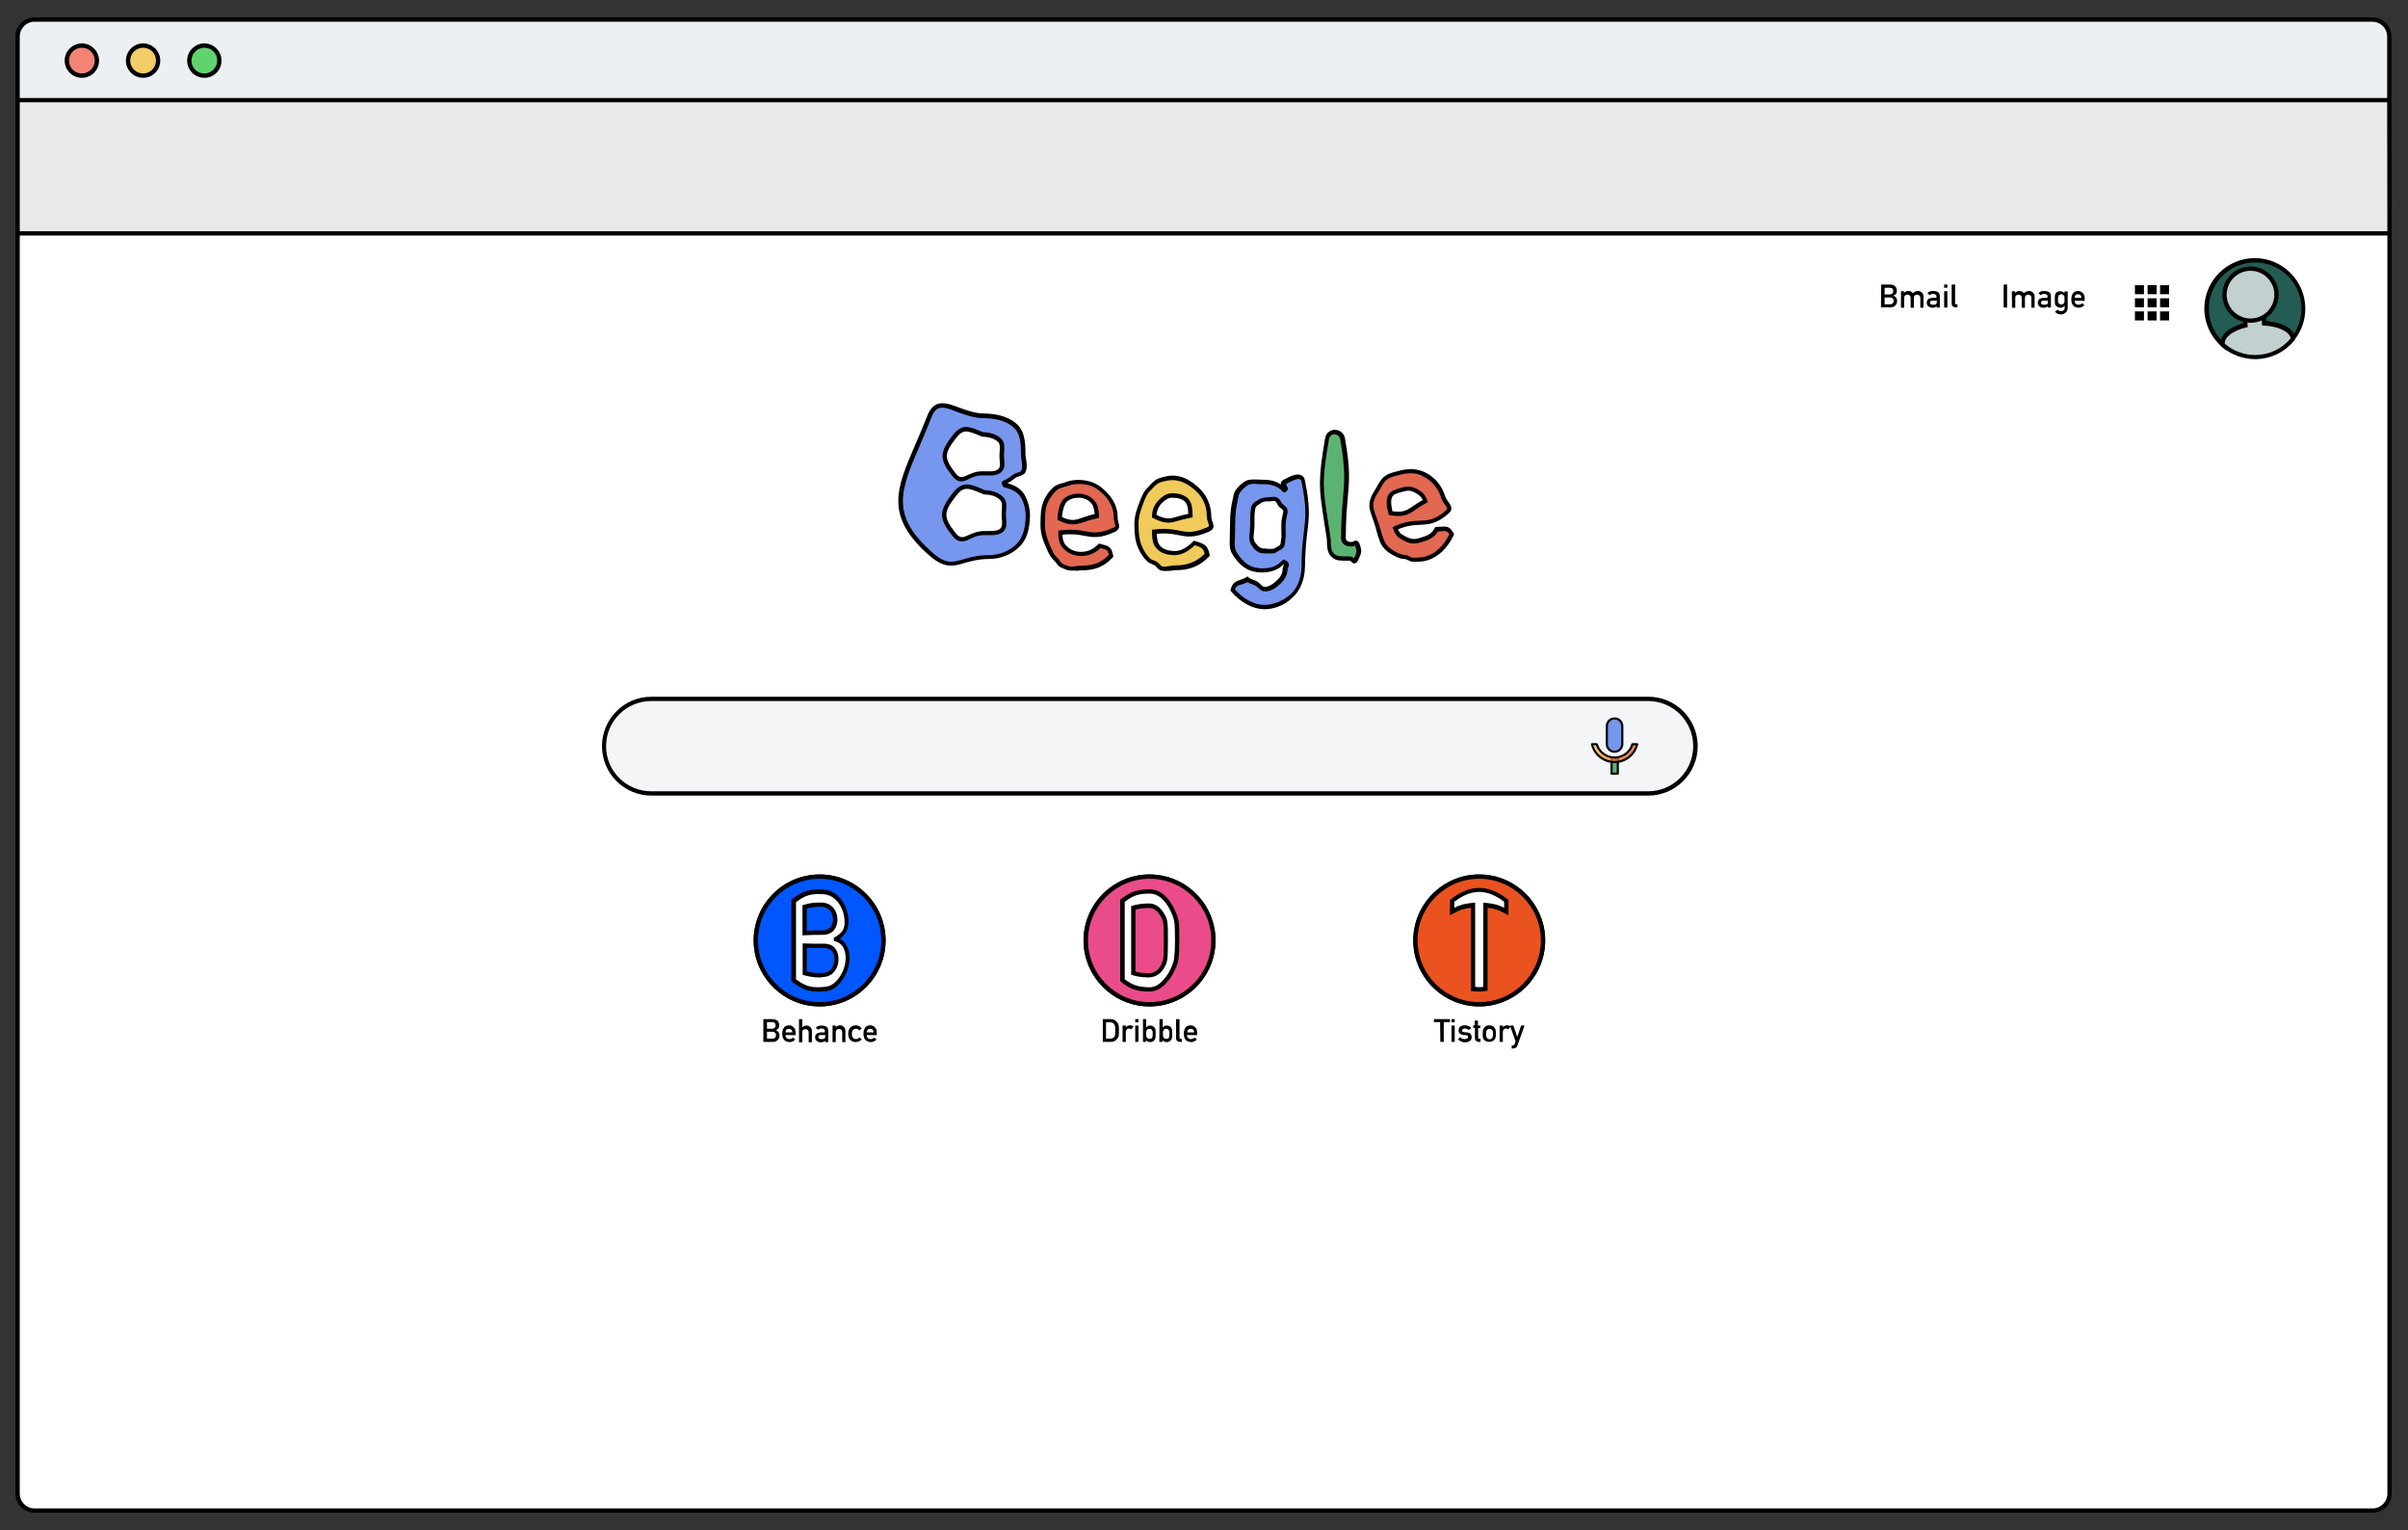 <?xml version="1.0" encoding="utf-8"?>
<!-- Generator: Adobe Illustrator 22.0.1, SVG Export Plug-In . SVG Version: 6.00 Build 0)  -->
<svg version="1.1" id="Layer_1" xmlns="http://www.w3.org/2000/svg" xmlns:xlink="http://www.w3.org/1999/xlink" x="0px" y="0px"
	 viewBox="0 0 1120.8 712" style="enable-background:new 0 0 1120.8 712;" xml:space="preserve">
<rect x="0" y="0" width="1120.8" height="712" fill="#333333" stroke="none"/>
<style type="text/css">
	.st0{fill:#FFFFFF;}
	.st1{fill:#E9E9E9;}
	.st2{fill:#ECF0F3;}
	.st3{fill:none;stroke:#000000;stroke-width:2;stroke-miterlimit:10;}
	.st4{fill:#F38475;}
	.st5{fill:#F2CC67;}
	.st6{fill:#60D36D;}
	.st7{fill:#7797EE;}
	.st8{fill:#E26852;}
	.st9{fill:#F0CA5A;}
	.st10{fill:#5CB371;}
	.st11{fill:#F4F5F6;}
	.st12{fill:#225C52;}
	.st13{fill:#C2D1D0;}
	.st14{clip-path:url(#SVGID_2_);fill:#FBD13B;}
	.st15{clip-path:url(#SVGID_4_);fill:#FBD13B;}
	.st16{clip-path:url(#SVGID_6_);fill:#FBCE3A;}
	.st17{clip-path:url(#SVGID_8_);fill:#FACC3A;}
	.st18{clip-path:url(#SVGID_10_);fill:#FAC939;}
	.st19{clip-path:url(#SVGID_12_);fill:#FAC639;}
	.st20{clip-path:url(#SVGID_14_);fill:#F9C438;}
	.st21{clip-path:url(#SVGID_16_);fill:#F9C138;}
	.st22{clip-path:url(#SVGID_18_);fill:#F9BF37;}
	.st23{clip-path:url(#SVGID_20_);fill:#F8BC37;}
	.st24{clip-path:url(#SVGID_22_);fill:#F8BA36;}
	.st25{clip-path:url(#SVGID_24_);fill:#F8B836;}
	.st26{clip-path:url(#SVGID_26_);fill:#F8B535;}
	.st27{clip-path:url(#SVGID_28_);fill:#F7B335;}
	.st28{clip-path:url(#SVGID_30_);fill:#F7B134;}
	.st29{clip-path:url(#SVGID_32_);fill:#F7AE34;}
	.st30{clip-path:url(#SVGID_34_);fill:#F6AC34;}
	.st31{clip-path:url(#SVGID_36_);fill:#F6AA33;}
	.st32{clip-path:url(#SVGID_38_);fill:#F6A833;}
	.st33{clip-path:url(#SVGID_40_);fill:#F6A632;}
	.st34{clip-path:url(#SVGID_42_);fill:#F5A432;}
	.st35{clip-path:url(#SVGID_44_);fill:#F5A231;}
	.st36{clip-path:url(#SVGID_46_);fill:#F5A031;}
	.st37{clip-path:url(#SVGID_48_);fill:#F59E31;}
	.st38{clip-path:url(#SVGID_50_);fill:#F49C30;}
	.st39{clip-path:url(#SVGID_52_);fill:#F49A30;}
	.st40{clip-path:url(#SVGID_54_);fill:#F49930;}
	.st41{clip-path:url(#SVGID_56_);fill:#F4972F;}
	.st42{clip-path:url(#SVGID_58_);fill:#F4952F;}
	.st43{clip-path:url(#SVGID_60_);fill:#F3932E;}
	.st44{clip-path:url(#SVGID_62_);fill:#F3922E;}
	.st45{clip-path:url(#SVGID_64_);fill:#F3902E;}
	.st46{clip-path:url(#SVGID_66_);fill:#F38F2D;}
	.st47{clip-path:url(#SVGID_68_);fill:#F38D2D;}
	.st48{clip-path:url(#SVGID_70_);fill:#F28C2D;}
	.st49{clip-path:url(#SVGID_72_);fill:#F28A2D;}
	.st50{clip-path:url(#SVGID_74_);fill:#F2892C;}
	.st51{clip-path:url(#SVGID_76_);fill:#F2872C;}
	.st52{clip-path:url(#SVGID_78_);fill:#F2862C;}
	.st53{clip-path:url(#SVGID_80_);fill:#F2842B;}
	.st54{clip-path:url(#SVGID_82_);fill:#F1832B;}
	.st55{clip-path:url(#SVGID_84_);fill:#F1822B;}
	.st56{clip-path:url(#SVGID_86_);fill:#F1802B;}
	.st57{clip-path:url(#SVGID_88_);fill:#F17F2A;}
	.st58{clip-path:url(#SVGID_90_);fill:#F17E2A;}
	.st59{clip-path:url(#SVGID_92_);fill:#F17D2A;}
	.st60{clip-path:url(#SVGID_94_);fill:#F07C2A;}
	.st61{clip-path:url(#SVGID_96_);fill:#F07B29;}
	.st62{clip-path:url(#SVGID_98_);fill:#F07A29;}
	.st63{clip-path:url(#SVGID_100_);fill:#F07829;}
	.st64{clip-path:url(#SVGID_102_);fill:#F07729;}
	.st65{clip-path:url(#SVGID_104_);fill:#F07629;}
	.st66{clip-path:url(#SVGID_106_);fill:#F07528;}
	.st67{clip-path:url(#SVGID_108_);fill:#F07528;}
	.st68{clip-path:url(#SVGID_110_);fill:#EF7428;}
	.st69{clip-path:url(#SVGID_112_);fill:#EF7328;}
	.st70{clip-path:url(#SVGID_114_);fill:#EF7228;}
	.st71{clip-path:url(#SVGID_116_);fill:#EF7127;}
	.st72{clip-path:url(#SVGID_118_);fill:#EF7027;}
	.st73{clip-path:url(#SVGID_120_);fill:#EF6F27;}
	.st74{clip-path:url(#SVGID_122_);fill:#EF6F27;}
	.st75{clip-path:url(#SVGID_124_);fill:#EF6E27;}
	.st76{clip-path:url(#SVGID_126_);fill:#EF6D27;}
	.st77{clip-path:url(#SVGID_128_);fill:#EF6C27;}
	.st78{clip-path:url(#SVGID_130_);fill:#EE6C26;}
	.st79{clip-path:url(#SVGID_132_);fill:#EE6B26;}
	.st80{clip-path:url(#SVGID_134_);fill:#EE6B26;}
	.st81{clip-path:url(#SVGID_136_);fill:#EE6A26;}
	.st82{clip-path:url(#SVGID_138_);fill:#EE6926;}
	.st83{clip-path:url(#SVGID_140_);fill:#EE6926;}
	.st84{clip-path:url(#SVGID_142_);fill:#EE6826;}
	.st85{clip-path:url(#SVGID_144_);fill:#EE6826;}
	.st86{clip-path:url(#SVGID_146_);fill:#EE6725;}
	.st87{clip-path:url(#SVGID_148_);fill:#EE6725;}
	.st88{clip-path:url(#SVGID_150_);fill:#EE6625;}
	.st89{clip-path:url(#SVGID_152_);fill:#EE6625;}
	.st90{clip-path:url(#SVGID_154_);fill:#EE6525;}
	.st91{clip-path:url(#SVGID_156_);fill:#EE6525;}
	.st92{clip-path:url(#SVGID_158_);fill:#EE6525;}
	.st93{clip-path:url(#SVGID_160_);fill:#EE6425;}
	.st94{clip-path:url(#SVGID_162_);fill:#ED6425;}
	.st95{clip-path:url(#SVGID_164_);fill:#ED6425;}
	.st96{clip-path:url(#SVGID_166_);fill:#ED6325;}
	.st97{clip-path:url(#SVGID_168_);fill:#ED6325;}
	.st98{clip-path:url(#SVGID_170_);fill:#ED6325;}
	.st99{clip-path:url(#SVGID_172_);fill:#ED6325;}
	.st100{clip-path:url(#SVGID_174_);fill:#ED6224;}
	.st101{clip-path:url(#SVGID_176_);fill:#ED6224;}
	.st102{clip-path:url(#SVGID_178_);fill:#ED6224;}
	.st103{clip-path:url(#SVGID_180_);fill:#ED6224;}
	.st104{clip-path:url(#SVGID_182_);fill:#ED6124;}
	.st105{clip-path:url(#SVGID_184_);fill:#ED6124;}
	.st106{clip-path:url(#SVGID_186_);fill:#ED6124;}
	.st107{clip-path:url(#SVGID_188_);fill:#ED6124;}
	.st108{clip-path:url(#SVGID_190_);fill:#ED6124;}
	.st109{clip-path:url(#SVGID_192_);fill:#ED6124;}
	.st110{clip-path:url(#SVGID_194_);fill:#ED6124;}
	.st111{clip-path:url(#SVGID_196_);fill:#ED6124;}
	.st112{clip-path:url(#SVGID_198_);fill:#ED6024;}
	.st113{clip-path:url(#SVGID_200_);fill:#ED6024;}
	.st114{clip-path:url(#SVGID_202_);fill:#ED6024;}
	.st115{clip-path:url(#SVGID_204_);fill:#ED6024;}
	.st116{clip-path:url(#SVGID_206_);fill:#ED6024;}
	.st117{clip-path:url(#SVGID_208_);fill:#ED6024;}
	.st118{clip-path:url(#SVGID_210_);fill:#ED6024;}
	.st119{clip-path:url(#SVGID_212_);fill:#ED6024;}
	.st120{clip-path:url(#SVGID_214_);fill:#ED6024;}
	.st121{clip-path:url(#SVGID_216_);fill:#ED6024;}
	.st122{clip-path:url(#SVGID_218_);fill:#ED6024;}
	.st123{clip-path:url(#SVGID_220_);fill:#ED6024;}
	.st124{clip-path:url(#SVGID_222_);fill:#ED6024;}
	.st125{clip-path:url(#SVGID_224_);fill:#ED6024;}
	.st126{clip-path:url(#SVGID_226_);fill:#ED6024;}
	.st127{clip-path:url(#SVGID_228_);fill:#ED6024;}
	.st128{clip-path:url(#SVGID_230_);fill:#ED6024;}
	.st129{fill:#F0F0F0;}
	.st130{fill:#EA5220;}
	.st131{fill:#0057FF;}
	.st132{fill:#EA4C89;}
</style>
<g>
	<g id="XMLID_14_">
		<g>
			<path class="st0" d="M1112.2,108.6V695c0,4.4-3.6,7.9-7.9,7.9H16.1c-4.4,0-7.9-3.6-7.9-7.9V108.6h0.5H1112.2z"/>
			<polygon class="st1" points="1112.2,46.6 1112.2,108.6 8.6,108.6 8.2,108.6 8.2,46.6 8.6,46.6 			"/>
			<path class="st2" d="M1112.2,17v29.6H8.6H8.2V17c0-4.4,3.6-7.9,7.9-7.9h1088.1C1108.6,9.1,1112.2,12.7,1112.2,17z"/>
		</g>
		<g>
			<path class="st3" d="M1112.2,108.6V695c0,4.4-3.6,7.9-7.9,7.9H16.1c-4.4,0-7.9-3.6-7.9-7.9V108.6v-62V17c0-4.4,3.6-7.9,7.9-7.9
				h1088.1c4.4,0,7.9,3.6,7.9,7.9v29.6L1112.2,108.6L1112.2,108.6z"/>
			<polyline class="st3" points="8.6,46.6 1112.2,46.6 1112.6,46.6 			"/>
			<polyline class="st3" points="8.6,108.6 1112.2,108.6 1112.6,108.6 			"/>
		</g>
	</g>
	<g>
		<circle class="st4" cx="38.2" cy="28.2" r="7"/>
		<path d="M38.1,36.2c-4.4,0-8-3.6-8-8s3.6-8,8-8s8,3.6,8,8S42.6,36.2,38.1,36.2z M38.1,22.2c-3.3,0-6,2.7-6,6s2.7,6,6,6s6-2.7,6-6
			S41.5,22.2,38.1,22.2z"/>
	</g>
	<g>
		<circle class="st5" cx="66.7" cy="28.2" r="7"/>
		<path d="M66.6,36.2c-4.4,0-8-3.6-8-8s3.6-8,8-8s8,3.6,8,8S71.1,36.2,66.6,36.2z M66.6,22.2c-3.3,0-6,2.7-6,6s2.7,6,6,6
			c3.3,0,6-2.7,6-6S70,22.2,66.6,22.2z"/>
	</g>
	<g>
		<circle class="st6" cx="95.2" cy="28.2" r="7"/>
		<path d="M95.1,36.2c-4.4,0-8-3.6-8-8s3.6-8,8-8s8,3.6,8,8S99.6,36.2,95.1,36.2z M95.1,22.2c-3.3,0-6,2.7-6,6s2.7,6,6,6s6-2.7,6-6
			S98.5,22.2,95.1,22.2z"/>
	</g>
	<g>
		<g>
			<g>
				<g>
					<path class="st7" d="M432.5,193.9c4.5-11.5,13.3-0.4,25.7-0.4c6.3,0.1,11.5,1.8,14.7,4.9c3.2,3.1,3.4,7.8,3.4,12.9
						c0.1,2.6,1.3,5.7,0,8.1c-0.7,1.1-3.1,1.2-4.3,2.2c-1.3,1.1-2.7,1.9-4.6,2.8c-0.1,0,0.2,1,0.3,1.1c3.5,0.9,6.5,2.2,8.3,5
						c1.7,2.8,2.5,6.1,2.5,9.4c-0.1,5.5-1.3,10.7-4.7,13.9c-3.4,3.4-8.4,5.3-13.4,5.3c-13.4,0-16.7,7.7-26.8-1.2
						C408.9,236.5,421,223.6,432.5,193.9z M444,203.5c-5.5,7.2-5.8,9.9-0.2,17.1c4.2,5.5,6.4-0.3,13.3-0.3c3.5,0,6.7,0.4,8.4-1.4
						c1.7-1.7,0.8-4.4,0.8-6.9s0.8-5.2-0.9-6.9c-1.7-1.7-4.4-2.7-8-2.8C450.7,199.6,448.2,198,444,203.5z M444,230.4
						c-5.9,7.6-6.1,10.5-0.2,18c4.6,5.9,6.8-0.3,14.3-0.3c3.6-0.1,6.8,0.3,8.5-1.6c1.7-1.9,0.7-4.6,0.7-7.2c0-2.6,0.8-5.3-0.8-7.1
						c-1.7-1.8-4.5-3-8.1-3.1C451.2,226.2,448.5,224.5,444,230.4z"/>
				</g>
				<g>
					<path d="M442.7,263.2c-2.9,0-5.9-1.1-9.9-4.5c-21.2-18.5-15.7-31.1-6.7-52c1.8-4.1,3.6-8.4,5.5-13.2c3.2-8.2,8.8-6.1,14.7-3.9
						c3.5,1.3,7.5,2.8,11.9,2.8c6.6,0.1,12,1.9,15.4,5.2c3.4,3.4,3.7,8.4,3.7,13.7c0,0.7,0.1,1.5,0.3,2.4c0.3,2,0.6,4.3-0.4,6.2
						c-0.6,1-1.7,1.3-2.8,1.7c-0.7,0.2-1.4,0.4-1.8,0.8c-1,0.8-2.1,1.6-3.7,2.4c2.8,0.8,5.9,2.2,7.8,5.1c1.7,3,2.7,6.4,2.7,10
						c-0.1,6.7-1.7,11.6-5,14.6c-3.5,3.5-8.8,5.6-14.1,5.6c-4.7,0-8.2,1-11.2,1.8C446.9,262.6,444.9,263.2,442.7,263.2z
						 M438.6,189.7c-2.3,0-3.8,1.2-5.1,4.6l0,0c-1.9,4.8-3.8,9.3-5.5,13.3c-8.9,20.7-13.8,32.2,6.2,49.7c6,5.3,9.2,4.4,14.4,2.9
						c3-0.9,6.7-1.9,11.7-1.9c4.8,0,9.5-1.9,12.7-5c2.8-2.7,4.3-7.1,4.4-13.2c0-3.2-0.8-6.3-2.4-8.9c-1.4-2.1-3.7-3.5-7.7-4.5
						c-0.2-0.1-0.8-0.3-1-1.8c-0.1-0.7,0.3-1,0.5-1.1c2.1-1,3.4-1.8,4.4-2.7c0.7-0.6,1.7-0.9,2.5-1.2c0.7-0.2,1.5-0.5,1.6-0.8
						c0.7-1.3,0.5-3.1,0.2-4.9c-0.1-0.9-0.3-1.8-0.3-2.7c0-5-0.2-9.4-3.1-12.3c-2.9-2.9-8-4.6-14-4.6c-4.8,0-8.9-1.6-12.6-2.9
						C442.7,190.5,440.4,189.7,438.6,189.7z M447.7,251.9c-1.5,0-3-0.7-4.7-2.9c-6.1-7.8-6-11.2,0.2-19.3l0,0c4.7-6,8-4.7,13.9-2.2
						c0.4,0.2,0.9,0.4,1.4,0.6c3.7,0.1,6.7,1.3,8.6,3.4c1.5,1.7,1.4,3.9,1.2,5.9c0,0.6-0.1,1.3-0.1,1.9c0,0.6,0.1,1.3,0.1,2
						c0.2,1.9,0.4,4.1-1.1,5.8c-1.7,1.9-4.6,2-7.6,1.9c-0.5,0-1.1,0-1.6,0c-2.7,0-4.7,0.9-6.4,1.7
						C450.3,251.4,449,251.9,447.7,251.9z M444.8,231c-5.7,7.3-5.7,9.7-0.2,16.8c2.3,2.9,3.5,2.4,6.2,1.2c1.8-0.8,4.1-1.9,7.2-1.9
						c0.5,0,1.1,0,1.6,0c2.7,0,5,0,6.1-1.3c0.9-1,0.8-2.6,0.6-4.3c-0.1-0.7-0.1-1.5-0.1-2.2s0.1-1.4,0.1-2.1
						c0.1-1.8,0.3-3.3-0.7-4.4c-1.5-1.7-4.2-2.7-7.3-2.7h-0.2l-0.2-0.1c-0.5-0.2-1-0.4-1.5-0.6C450.5,227,448.5,226.1,444.8,231
						L444.8,231z M447.4,224c-1.4,0-2.8-0.7-4.4-2.8c-5.8-7.5-5.7-10.6,0.2-18.4l0,0c4.4-5.7,7.5-4.5,13.1-2.2l1.3,0.5
						c3.6,0.1,6.6,1.2,8.5,3.1c1.6,1.7,1.4,3.8,1.3,5.8c0,0.6-0.1,1.2-0.1,1.8s0.1,1.3,0.1,2c0.2,2,0.4,4.1-1.2,5.7
						c-1.7,1.8-4.4,1.8-7.4,1.7c-0.5,0-1.1,0-1.7,0c-2.5,0-4.4,0.8-6,1.6C449.8,223.5,448.6,224,447.4,224z M444.8,204.1
						c-5.4,7-5.4,9.1-0.2,15.9c2.1,2.7,3.2,2.2,5.7,1.1c1.7-0.8,3.9-1.8,6.8-1.8c0.6,0,1.1,0,1.7,0c2.6,0.1,4.8,0.1,5.9-1.1
						c0.9-0.9,0.8-2.4,0.6-4.1c-0.1-0.7-0.1-1.4-0.1-2.1c0-0.7,0-1.3,0.1-2c0.1-1.8,0.2-3.3-0.7-4.3c-1.5-1.5-4.1-2.4-7.3-2.5h-0.2
						l-1.6-0.7C449.9,200.3,448.2,199.6,444.8,204.1L444.8,204.1z"/>
				</g>
			</g>
		</g>
		<g>
			<g>
				<g>
					<path class="st8" d="M493.7,247.7c0,3.3,0.7,5.5,2.5,7.2c1.7,1.7,4.3,2.8,7.1,2.8c3.3,0,6.1-1.2,8.7-3.8
						c3.7,1.1,4.6,0.8,5.3,4.6c-4.1,4.4-8.2,5.7-13.8,5.7c-2.1,0-4.3,0.8-6.4,0.2c-1-0.3-2.1-0.7-3.1-1.3c-1-0.5-1.4-1.9-2.3-2.6
						c-1.7-1.5-2.8-3.5-3.8-6.2c-1.2-2.6-2.4-5.7-2.4-9.9c0-4,0.1-7.5,1.1-10.2s2.6-4.8,4.2-6.4c1.6-1.6,3.8-1.9,5.8-2.6
						c2-0.7,3.7-1,5.6-1c4.6,0.1,8.1,1.3,11.3,4.3c3.3,3,6,6.7,6,12c0,3.4,2.2,4.6-0.9,6C507,251.6,506.2,246.1,493.7,247.7z
						 M510.6,240.1c-0.1-3.2-0.6-5.3-2.2-6.9c-1.6-1.5-3.8-2.5-6.2-2.5c-2.4,0-4.9,0.8-6.4,2.3c-1.5,1.6-2.3,5.1-2.5,8.3
						C500.9,245,502.2,241.6,510.6,240.1z"/>
				</g>
				<g>
					<path d="M498.8,265.5c-0.7,0-1.4-0.1-2.1-0.3c-1.1-0.4-2.3-0.8-3.3-1.4c-0.7-0.4-1.2-1.1-1.7-1.7c-0.3-0.4-0.5-0.8-0.8-1
						c-1.9-1.7-3-3.9-4.1-6.6c-1.2-2.7-2.5-5.9-2.5-10.2c0-4.1,0.1-7.7,1.2-10.5c0.9-2.5,2.4-4.8,4.4-6.7c1.4-1.4,3.1-1.9,4.7-2.3
						c0.5-0.1,1-0.3,1.5-0.5c2-0.7,3.9-1,5.9-1c4.9,0.1,8.6,1.5,11.9,4.6c2.9,2.7,6.3,6.6,6.3,12.8c0,1,0.2,1.8,0.4,2.5
						c0.4,1.5,0.9,3.1-1.9,4.4c-6.9,3.1-10.3,2.4-14.1,1.7c-2.6-0.5-5.5-1-10.1-0.5c0.1,2.6,0.8,4.3,2.2,5.5
						c1.6,1.6,3.9,2.5,6.4,2.5c3.1,0,5.6-1.1,8-3.5l0.4-0.4l0.6,0.2c0.4,0.1,0.8,0.2,1.2,0.3c3,0.8,4.1,1.3,4.8,5.1l0.1,0.5
						l-0.3,0.4c-4,4.3-8.3,6-14.6,6c-0.7,0-1.4,0.1-2.2,0.2C500.5,265.4,499.7,265.5,498.8,265.5z M502.1,225.2
						c-1.8,0-3.4,0.3-5.2,0.9c-0.5,0.2-1,0.3-1.6,0.5c-1.5,0.4-2.9,0.8-3.9,1.9c-1.8,1.8-3.1,3.8-4,6c-1,2.5-1,5.9-1,9.8
						c0,3.9,1.2,6.8,2.3,9.5c1,2.5,2,4.5,3.6,5.9c0.5,0.4,0.8,0.9,1.1,1.4c0.3,0.5,0.6,0.9,0.9,1.1c0.9,0.5,1.9,0.9,2.9,1.2
						c1.1,0.4,2.4,0.2,3.7,0c0.9-0.1,1.8-0.2,2.7-0.2c5.4,0,9-1.4,12.5-5c-0.5-2.3-0.8-2.4-3.3-3c-0.2-0.1-0.4-0.1-0.6-0.2
						c-2.6,2.5-5.5,3.7-9,3.7c-3,0-5.8-1.1-7.8-3c-2-1.8-2.8-4.1-2.8-7.9v-0.9l0.9-0.1c5.5-0.7,8.8-0.1,11.6,0.4
						c3.7,0.7,6.6,1.2,13-1.6c1.2-0.5,1.2-0.6,0.8-2c-0.2-0.8-0.5-1.8-0.5-3.1c-0.1-5.4-3.1-8.9-5.7-11.3
						C509.7,226.4,506.6,225.2,502.1,225.2z M499.3,244c-1.8,0-3.8-0.5-6.5-1.8l-0.6-0.3v-0.7c0.1-1.5,0.5-6.5,2.7-8.9
						c1.7-1.7,4.3-2.6,7.2-2.6c2.6,0,5.1,1,6.9,2.8c1.7,1.7,2.4,3.9,2.5,7.6v0.9l-0.8,0.2c-2.6,0.5-4.5,1.1-6.1,1.7
						C502.8,243.4,501.2,244,499.3,244z M494.3,240.6c4.4,2.1,6.4,1.4,9.7,0.2c1.5-0.5,3.2-1.1,5.5-1.6c-0.2-2.6-0.7-4.2-1.9-5.4
						c-1.4-1.4-3.4-2.2-5.5-2.2c-2.3,0-4.4,0.7-5.7,2C495.4,234.8,494.5,237.5,494.3,240.6z"/>
				</g>
			</g>
		</g>
		<g>
			<g>
				<g>
					<path class="st9" d="M537.2,247.5c0,3.3,0.3,5.8,2.2,7.5c1.7,1.7,4.6,2.4,7.4,2.4c3.3,0,6.4-2.1,9-4.7c3.7,1.1,5.3,1.6,6,5.4
						c-4.1,4.4-9.2,6.1-14.8,6.1c-2.1,0-4.5,1-6.5,0.4c-1-0.3-1.7-1.8-2.6-2.3c-1-0.5-2.2-0.7-3.1-1.5c-1.7-1.5-3.2-3.7-4.3-6.4
						c-1.2-2.6-1.6-6.1-1.6-10.3c0-4,1.2-7.1,2.2-9.8s1.9-4.9,3.5-6.5s3-3.6,5-4.3s4.2-1.2,6.1-1.2c4.6,0.1,8.4,2.5,11.6,5.5
						c3.3,3,5.3,7.1,5.4,12.5c0,3.4,2.5,4.8-0.6,6.2C550.6,251.6,549.7,245.9,537.2,247.5z M554.2,239.9c-0.1-3.2-0.3-5.6-1.9-7.2
						c-1.6-1.5-4.1-2.1-6.6-2.1c-2.4,0-4.1,1.4-5.7,3c-1.5,1.6-2.6,3.5-2.8,6.7C544.9,244,545.8,241.4,554.2,239.9z"/>
				</g>
				<g>
					<path d="M542,265.7c-0.6,0-1.2-0.1-1.8-0.3c-0.8-0.3-1.4-0.9-1.9-1.5c-0.3-0.4-0.6-0.7-0.9-0.9c-0.3-0.1-0.6-0.2-0.9-0.4
						c-0.7-0.3-1.6-0.6-2.3-1.2c-1.9-1.7-3.5-4-4.6-6.8c-1.1-2.5-1.6-5.9-1.6-10.6c0-4.2,1.3-7.5,2.3-10.1c1.1-2.9,2-5.2,3.7-6.8
						c0.4-0.4,0.7-0.8,1.1-1.2c1.2-1.3,2.5-2.7,4.3-3.3c1.6-0.6,4.1-1.3,6.4-1.3c4.2,0,8.2,1.9,12.3,5.8c3.7,3.5,5.6,7.9,5.7,13.2
						c0,1.1,0.3,1.9,0.6,2.7c0.5,1.4,1.1,3.2-1.7,4.4c-6.9,3-10.3,2.4-14.1,1.6c-2.6-0.5-5.5-1.1-10.2-0.6c0.1,2.7,0.5,4.6,1.9,5.9
						c1.4,1.4,3.8,2.1,6.7,2.1c2.6,0,5.4-1.5,8.3-4.4l0.4-0.4l0.6,0.2c3.9,1.1,5.9,1.8,6.7,6.2l0.1,0.5l-0.3,0.4
						c-4.1,4.4-9.2,6.5-15.5,6.4c-0.7,0-1.5,0.1-2.3,0.3C543.8,265.6,542.9,265.7,542,265.7z M545.7,223.4c-1.6,0-3.7,0.4-5.8,1.1
						c-1.3,0.5-2.4,1.6-3.5,2.8c-0.4,0.4-0.8,0.8-1.2,1.2c-1.4,1.4-2.2,3.4-3.2,6.1c-1,2.6-2.1,5.6-2.1,9.4c0,4.5,0.5,7.6,1.5,9.9
						c1,2.5,2.4,4.6,4,6.1c0.4,0.3,1,0.6,1.7,0.8c0.4,0.2,0.8,0.3,1.2,0.5c0.6,0.4,1.1,0.9,1.5,1.3s0.7,0.8,1,0.9
						c1,0.3,2.2,0.1,3.5-0.1c0.9-0.2,1.9-0.3,2.9-0.3c5.5,0,9.9-1.8,13.5-5.4c-0.6-2.6-1.6-3.1-4.6-4c-3.2,3.1-6.3,4.6-9.3,4.6
						c-3.5,0-6.4-0.9-8.1-2.7c-2.1-1.9-2.5-4.6-2.5-8.2v-0.9l0.9-0.1c5.5-0.7,8.8-0.1,11.7,0.5c3.7,0.7,6.6,1.3,13-1.5
						c1.1-0.5,1.1-0.5,0.6-2c-0.3-0.9-0.7-1.9-0.7-3.3c0-4.7-1.8-8.6-5.1-11.7C552.9,225.1,549.4,223.4,545.7,223.4z M543.9,243.2
						c-1.9,0-4-0.5-7.1-2.1l-0.6-0.3v-0.7c0.1-3,1.1-5.3,3-7.3c1.6-1.6,3.6-3.3,6.4-3.3c1.8,0,5.1,0.3,7.3,2.4
						c1.9,1.9,2.1,4.6,2.2,7.9v0.9l-0.8,0.2c-2.3,0.4-4,0.9-5.5,1.3C547,242.7,545.6,243.2,543.9,243.2z M538.3,239.6
						c4.7,2.3,6.4,1.8,10,0.7c1.3-0.4,2.8-0.8,4.8-1.2c-0.1-2.6-0.4-4.5-1.6-5.7c-1.2-1.2-3.3-1.8-5.9-1.8c-2.1,0-3.6,1.3-5,2.7
						C539.7,235.3,538.6,236.8,538.3,239.6z"/>
				</g>
			</g>
		</g>
		<g>
			<g>
				<g>
					<path class="st7" d="M597.4,261.4c-2.7,3-5.7,3.9-10,4c-2.6-0.1-5-0.6-6.7-1.7c-1.8-1-3.1-2.4-4-3.6c-1.1-1.3-2.3-2.9-2.8-4.8
						c-0.5-1.9-0.1-5.6-0.1-11s0.6-9,1.1-10.9s0.5-3.8,1.6-5.1c1-1.3,2.3-2.7,4.1-3.7c1.7-1,4.2-0.4,6.8-0.5c4,0,7.4,0.5,10.3,3.7
						c2-0.7-1.6-2.7,0.3-3.7c3.6-1.9,8-4.4,8.8-0.4c4,19.4,0.1,19.9,0.1,39.7c-0.1,6.1-2.3,11-5.7,13.9s-8,4.9-12.7,4.9
						c-5.5-0.1-10.8-3.5-14.6-7.9c1-3.9,3.3-3.1,6.8-5c1,1,2.7,1.2,4,1.9c1.4,0.8,2.4,2.6,3.9,2.6c2.8,0,4.8-1.7,6.5-3.2
						c1.7-1.6,3-3.4,3.1-6.2C598.7,262.9,599.3,262.2,597.4,261.4z M582.8,244.4c0,3.1-0.7,5.2-0.5,6.4s0.6,2.1,1.2,2.9
						c0.5,0.7,1.1,1.6,2.2,2.2c1.1,0.7,2.4,0.6,4,0.6s3,0.3,4.1-0.4c1.1-0.6,2.2-1.1,2.7-1.8c0.7-0.8,0.5-2.2,0.7-3.4s0-3.3,0-6.4
						c0-3.2,1-5.4,0.9-6.7c-0.2-1.2-1.7-1.8-2.4-2.6c-0.5-0.7-0.9-1.9-2-2.6c-1.1-0.6-2.5,0.1-4.1,0c-1.6,0.1-2.5,0.3-3.6,0.9
						c-1.1,0.7-1.9,1.1-2.5,1.8c-0.7,0.8-0.6,1.5-0.8,2.7C582.8,239.2,582.8,241.2,582.8,244.4z"/>
				</g>
				<g>
					<path d="M588.4,283.5c-5.3-0.1-10.9-3.1-15.4-8.3l-0.3-0.4l0.1-0.5c0.8-3.2,2.5-3.8,4.5-4.5c0.8-0.3,1.8-0.6,2.8-1.2l0.6-0.4
						l0.5,0.5c0.5,0.5,1.3,0.8,2.2,1.1c0.5,0.2,1.1,0.4,1.6,0.7c0.7,0.4,1.2,0.9,1.7,1.4c0.6,0.6,1.2,1.2,1.8,1.2
						c2.3,0,4.2-1.5,5.8-3c1.9-1.8,2.7-3.4,2.7-5.5v-0.3c0.1-0.3,0.2-0.6,0.3-0.8c0.1-0.3,0.3-0.7,0.2-0.9c0,0,0,0-0.1,0
						c-2.5,2.6-5.6,3.7-10.2,3.8c-2.9-0.1-5.4-0.7-7.3-1.9c-1.9-1.1-3.2-2.5-4.3-3.8c-1.1-1.4-2.4-3-3-5.2c-0.3-1.3-0.3-3.3-0.2-6.1
						c0-1.5,0.1-3.2,0.1-5.1c0-6,0.7-9.6,1.1-11.2c0.1-0.5,0.2-1,0.3-1.4c0.3-1.4,0.5-2.9,1.5-4c1.3-1.7,2.8-3,4.4-3.9
						c1.5-0.8,3.2-0.7,5.1-0.7c0.7,0,1.4,0.1,2.2,0.1l0,0c3.5,0,6.5,0.4,9.1,2.3c-0.1-0.3-0.1-0.6,0-0.9c0.1-0.5,0.5-0.9,1-1.2
						l0.3-0.2c2.9-1.5,5.9-3.1,8.1-2.1c1,0.4,1.6,1.3,1.8,2.6c2.5,12.2,1.9,17.1,1.1,23.8c-0.5,4.1-1,8.7-1.1,16.1
						c-0.1,6.2-2.3,11.5-6.1,14.7C597.9,281.6,593.1,283.5,588.4,283.5z M574.8,274.3c4.1,4.5,9,7.1,13.5,7.2
						c4.2,0,8.5-1.7,12.1-4.7c3.3-2.8,5.3-7.6,5.4-13.1c0-7.5,0.6-12.2,1.1-16.3c0.8-6.5,1.3-11.3-1.1-23.2c-0.2-1-0.6-1.2-0.7-1.2
						c-1.2-0.6-4.2,1-6.3,2.1l-0.3,0.2c0.1,0.2,0.2,0.4,0.3,0.5c0.3,0.6,0.8,1.3,0.5,2.1c-0.2,0.5-0.6,0.9-1.2,1.1l-0.6,0.2
						l-0.5-0.5c-2.6-2.8-5.5-3.4-9.6-3.4c-0.8,0-1.5,0-2.3-0.1c-1.6-0.1-3-0.1-4,0.4c-1.4,0.8-2.7,1.9-3.8,3.4
						c-0.6,0.8-0.9,1.9-1.1,3.2c-0.1,0.5-0.2,1-0.3,1.6c-0.4,1.5-1,4.9-1,10.7c0,1.9-0.1,3.7-0.1,5.2c-0.1,2.5-0.2,4.5,0.1,5.5
						c0.4,1.7,1.6,3.2,2.6,4.4c0.9,1.1,2.1,2.4,3.7,3.3c1.6,1,3.8,1.5,6.3,1.6c4.4-0.1,7-1.1,9.3-3.7l0.5-0.5l0.7,0.3
						c2.5,1,2,2.5,1.5,3.7c-0.1,0.2-0.1,0.4-0.2,0.6c-0.1,3.3-1.9,5.3-3.4,6.8c-1.9,1.7-4.1,3.5-7.2,3.5c-1.3,0-2.3-0.9-3.1-1.7
						c-0.5-0.4-0.9-0.8-1.3-1c-0.4-0.2-0.9-0.4-1.4-0.6c-0.8-0.3-1.6-0.6-2.3-1c-1,0.5-1.8,0.8-2.5,1
						C576.2,272.3,575.4,272.6,574.8,274.3z M591.9,257.5c-0.3,0-0.7,0-1,0s-0.7,0-1.1,0h-0.5c-1.4,0-2.8,0-3.9-0.8
						c-1.2-0.7-1.9-1.6-2.4-2.3l-0.1-0.2c-0.8-0.9-1.2-2-1.4-3.3c-0.1-0.7,0-1.5,0.1-2.6c0.1-1,0.3-2.3,0.3-3.9v-1.1
						c0-2.6,0-4.3,0.2-5.5c0-0.2,0.1-0.5,0.1-0.7c0.1-0.9,0.2-1.7,0.9-2.6c0.5-0.7,1.2-1.1,2.1-1.6c0.2-0.1,0.4-0.2,0.6-0.4
						c1.3-0.7,2.4-1,4.1-1.1c0.6,0,1.1-0.1,1.6-0.1c1-0.1,2-0.3,3,0.2c1,0.7,1.5,1.5,1.9,2.2c0.1,0.3,0.3,0.5,0.4,0.7
						c0.1,0.1,0.4,0.3,0.6,0.5c0.7,0.6,1.7,1.3,1.9,2.5c0.1,0.8-0.1,1.6-0.3,2.6c-0.2,1.1-0.6,2.6-0.6,4.2c0,1.1,0,2.1,0,3
						c0,1.6,0.1,2.7-0.1,3.5c-0.1,0.4-0.1,0.8-0.1,1.2c-0.1,0.9-0.1,2-0.8,2.8c-0.5,0.7-1.4,1.2-2.4,1.7c-0.2,0.1-0.4,0.2-0.6,0.3
						C593.7,257.4,592.8,257.5,591.9,257.5z M589.8,255.4c0.4,0,0.8,0,1.1,0c1,0,1.8,0.1,2.4-0.3c0.3-0.2,0.5-0.3,0.7-0.4
						c0.7-0.4,1.5-0.8,1.8-1.2c0.3-0.3,0.3-1,0.4-1.7c0-0.4,0.1-0.9,0.2-1.3c0.1-0.6,0.1-1.7,0-3.2c0-0.9,0-1.9,0-3
						c0-1.9,0.3-3.4,0.6-4.7c0.2-0.8,0.3-1.5,0.3-1.9c-0.1-0.4-0.6-0.8-1.1-1.2c-0.3-0.3-0.7-0.5-1-0.8c-0.3-0.4-0.4-0.7-0.6-1
						c-0.3-0.6-0.6-1.1-1.1-1.5c-0.3-0.2-1-0.1-1.7,0c-0.6,0.1-1.2,0.2-1.9,0.1c-1.3,0-2.1,0.2-3,0.8c-0.2,0.1-0.4,0.2-0.6,0.4
						c-0.7,0.4-1.2,0.7-1.6,1.2c-0.4,0.4-0.4,0.7-0.5,1.5c0,0.2-0.1,0.5-0.1,0.8c-0.2,1-0.2,2.8-0.2,5.2v1.1c0,1.7-0.2,3-0.3,4.1
						c-0.1,0.9-0.2,1.6-0.1,2c0.2,1,0.4,1.7,1,2.4l0.2,0.2c0.5,0.7,1,1.3,1.8,1.7l0.1,0.1c0.7,0.5,1.6,0.5,2.8,0.4L589.8,255.4z"/>
				</g>
			</g>
		</g>
		<g>
			<g>
				<g>
					<path class="st10" d="M617.8,204.1c0.7-4,6.5-3.9,7.2,0.2c4,22.9,0.4,23.1,0.4,46.3c0,1.8,1.6,2.8,3.6,2.8c1.4,0,2.2-1.3,2.7,0
						c1.3,3.6,1,3.8-0.7,7.3c-0.8,1.6-1-0.7-2.8-0.7c-3,0-5.4,0.4-7.3-1.1c-2-1.5-2.2-4.2-2.2-7.7
						C615.1,227.7,613.7,227.3,617.8,204.1z"/>
				</g>
				<g>
					<path d="M630.4,262.2c-0.6,0-1-0.4-1.3-0.7c-0.4-0.4-0.6-0.6-1-0.6c-0.5,0-1,0-1.4,0c-2.4,0-4.7,0.1-6.5-1.4
						c-2.4-1.8-2.6-4.9-2.6-8.5c-0.5-3.4-1-6.4-1.4-9c-2.3-15.2-2.8-18.3,0.6-38.2l0,0c0.5-2.6,2.6-3.8,4.5-3.8l0,0
						c2.3,0,4.3,1.6,4.7,3.9c2.6,14.5,2,20.2,1.3,27.9c-0.4,4.7-0.9,10-0.9,18.6c0,1.6,1.8,1.8,2.6,1.8c0.3,0,0.7-0.1,1-0.3
						c0.5-0.2,1.1-0.5,1.7-0.2c0.6,0.3,0.9,0.9,1,1.1c1.3,3.6,1.1,4.3-0.3,7.3l-0.4,0.8c-0.1,0.3-0.5,1-1.2,1.1
						C630.6,262.2,630.5,262.2,630.4,262.2z M628.1,258.9c1,0,1.7,0.5,2.1,0.9l0.2-0.4c1.2-2.6,1.3-2.8,0.3-5.5c0,0,0,0-0.1,0
						c-0.4,0.2-1,0.4-1.8,0.4c-2.7,0-4.6-1.5-4.6-3.8c0-8.6,0.5-14,0.9-18.7c0.7-7.9,1.2-13.1-1.3-27.4c-0.3-1.6-1.6-2.3-2.7-2.3
						l0,0c-1,0-2.2,0.6-2.5,2.1c-3.4,19.6-2.9,22.7-0.6,37.6c0.4,2.6,0.9,5.6,1.4,9.1v0.1c0,3.7,0.3,5.8,1.8,6.9c1.3,1,3.1,1,5.3,1
						C627.1,259,627.6,258.9,628.1,258.9z M630.6,253.6L630.6,253.6L630.6,253.6z"/>
				</g>
			</g>
		</g>
		<g>
			<g>
				<g>
					<path class="st8" d="M649.6,245.7c1,3.1,2.6,4,4.9,5.1c2.2,1.1,4.1,1.3,6.8,0.5c3.2-1,5.8-1.8,7.5-5c3.9-0.1,5.2-1,7,2.4
						c-2.7,5.4-6.4,9.6-11.8,11.2c-2,0.6-4.3,0.7-6.4,0.7c-1.1,0-2.1-0.9-3.2-1.2c-1.1-0.2-2.2-0.2-3.3-0.7
						c-2.1-0.9-4.6-2.1-6.4-4.3c-1.9-2.1-2.5-5.7-3.7-9.7c-1.2-3.8-2.9-7.1-2.7-9.9c0.2-2.9,1.9-5.1,3-7.1s2-4,3.7-5.2
						c1.7-1.3,3.7-1.6,5.5-2.2c4.4-1.3,8.6-1.4,12.5,0.5c4,2,7.1,5.4,8.7,10.5c1,3.2,4.5,4.7,1.9,6.9
						C664.3,246.4,661.1,240.5,649.6,245.7z M663.4,233.1c-1-3-2.6-3.8-4.6-4.9c-1.9-1-3.6-1.2-5.9-0.4c-2.3,0.7-4.8,1.1-5.9,3
						c-1,2-0.5,4.9,0.3,8C655.8,240.1,655.8,237.1,663.4,233.1z"/>
				</g>
				<g>
					<path d="M657.8,261.4L657.8,261.4c-1,0-1.7-0.4-2.4-0.7c-0.4-0.2-0.8-0.4-1.1-0.5c-0.2,0-0.4-0.1-0.7-0.1
						c-0.9-0.1-1.8-0.2-2.8-0.6c-2.2-1-4.8-2.2-6.8-4.6c-1.6-1.8-2.3-4.4-3.2-7.5c-0.2-0.8-0.5-1.7-0.7-2.6
						c-0.3-1.1-0.7-2.2-1.1-3.3c-0.9-2.5-1.8-4.8-1.6-7c0.2-2.5,1.3-4.5,2.4-6.2c0.3-0.4,0.5-0.8,0.7-1.2l0.3-0.5c1-1.8,2-3.7,3.7-5
						c1.5-1.1,3.1-1.6,4.7-2c0.4-0.1,0.8-0.2,1.1-0.3c5.2-1.5,9.4-1.3,13.2,0.6c4.4,2.2,7.6,6,9.2,11.1c0.3,1,0.9,1.8,1.5,2.6
						c1,1.4,2.4,3.3,0.1,5.3c-5.6,4.9-9.2,5.1-13.3,5.3c-2.8,0.1-5.9,0.3-10.3,2.1c0.8,2,2.1,2.7,4.1,3.6c2,1,3.7,1.2,6.1,0.4
						c3.2-1,5.4-1.7,6.9-4.6l0.3-0.5h0.6c0.7,0,1.3-0.1,1.9-0.1c2.5-0.2,4.3-0.3,6,3.1l0.2,0.4l-0.2,0.5c-3,6.2-7.2,10.1-12.4,11.7
						C662.2,261.4,659.8,261.4,657.8,261.4z M656.7,220.2c-1.8,0-3.7,0.3-5.8,0.9c-0.4,0.1-0.8,0.2-1.2,0.3
						c-1.5,0.4-2.9,0.8-4.1,1.7c-1.4,1-2.2,2.6-3.2,4.4l-0.3,0.5c-0.2,0.4-0.5,0.9-0.8,1.3c-1,1.6-2,3.3-2.1,5.3
						c-0.1,1.8,0.6,3.8,1.5,6.2c0.4,1.1,0.8,2.2,1.2,3.4c0.3,0.9,0.5,1.8,0.8,2.6c0.8,2.8,1.5,5.3,2.8,6.8c1.7,2.1,4,3.2,6,4.1
						c0.7,0.3,1.4,0.4,2.2,0.5c0.3,0,0.5,0.1,0.8,0.1c0.7,0.2,1.2,0.4,1.6,0.7c0.5,0.3,1,0.5,1.4,0.5c1.9,0,4.2,0,6.1-0.6
						c4.5-1.3,8.2-4.8,11-10.2c-1-1.8-1.7-1.7-3.9-1.5c-0.4,0-0.9,0.1-1.4,0.1c-1.9,3.2-4.8,4.1-7.8,5s-5.2,0.8-7.6-0.5
						c-2.5-1.2-4.4-2.3-5.4-5.7l-0.3-0.8l0.8-0.4c5.2-2.3,8.7-2.5,11.9-2.6c3.9-0.2,7-0.3,12.1-4.8c0.8-0.7,0.8-1-0.4-2.6
						c-0.6-0.8-1.4-1.9-1.8-3.2c-1.4-4.6-4.3-8-8.2-9.9C660.8,220.6,658.8,220.2,656.7,220.2z M650.9,240.1c-1.1,0-2.3-0.1-3.7-0.3
						l-0.7-0.1l-0.2-0.6c-0.8-3.1-1.4-6.3-0.2-8.7c1.1-2,3.3-2.6,5.4-3.2c0.4-0.1,0.8-0.2,1.1-0.3c2.6-0.8,4.4-0.6,6.7,0.5
						c2,1.1,3.9,2.1,5,5.5l0.3,0.8l-0.8,0.4c-2.2,1.1-3.7,2.2-5,3.1C656.3,238.9,654.5,240.1,650.9,240.1z M648.1,237.9
						c5,0.7,6.6-0.4,9.6-2.4c1.2-0.8,2.6-1.8,4.5-2.8c-0.9-2-2.1-2.6-3.8-3.6c-1.7-0.9-3.1-1-5.1-0.4c-0.4,0.1-0.8,0.2-1.2,0.3
						c-1.9,0.5-3.5,1-4.1,2.2C647.2,232.8,647.5,235.3,648.1,237.9z"/>
				</g>
			</g>
		</g>
	</g>
	<g>
		<path class="st11" d="M767.2,369.2h-464c-12.1,0-22-9.9-22-22l0,0c0-12.1,9.9-22,22-22h464c12.1,0,22,9.9,22,22l0,0
			C789.2,359.3,779.3,369.2,767.2,369.2z"/>
		<path d="M767.2,370.2h-464c-12.7,0-23-10.3-23-23s10.3-23,23-23h464c12.7,0,23,10.3,23,23C790.2,359.9,779.8,370.2,767.2,370.2z
			 M303.1,326.2c-11.6,0-21,9.4-21,21s9.4,21,21,21h464c11.6,0,21-9.4,21-21s-9.4-21-21-21H303.1z"/>
	</g>
	<g>
		<path d="M875.6,132.4h4.1c1,0,1.8,0.3,2.4,0.8c0.5,0.5,0.8,1.2,0.8,2.1c0,0.4-0.1,0.9-0.3,1.3c-0.1,0.2-0.3,0.4-0.5,0.5
			c-0.2,0.2-0.5,0.3-0.8,0.5l0,0c0.6,0.2,1,0.5,1.3,0.9c0.3,0.5,0.4,1,0.4,1.5c0,0.9-0.3,1.7-0.9,2.2c-0.6,0.6-1.3,0.8-2.1,0.8h-4.5
			L875.6,132.4L875.6,132.4z M877.2,133.9v3.1h2.3c0.6,0,1-0.2,1.3-0.5s0.4-0.6,0.4-1.1c0-0.4-0.1-0.8-0.4-1.1
			c-0.3-0.3-0.7-0.4-1.3-0.4H877.2z M877.2,138.4v3.2h2.5c0.6,0,1-0.2,1.3-0.5s0.4-0.7,0.4-1.1c0-0.4-0.1-0.8-0.4-1.1
			c-0.3-0.3-0.7-0.5-1.3-0.5L877.2,138.4L877.2,138.4z"/>
		<path d="M884.7,135.5h1.5v0.8l0,0c0.5-0.6,1.2-0.9,2-0.9c0.5,0,1,0.1,1.3,0.3s0.6,0.4,0.9,0.7c0.6-0.7,1.4-1,2.4-1
			c0.6,0,1.2,0.2,1.7,0.7c0.5,0.4,0.8,1.1,0.8,2v5.1h-1.5v-4.5c0-0.5-0.1-0.9-0.4-1.2c-0.3-0.3-0.6-0.4-1.1-0.4s-0.8,0.1-1.1,0.4
			c-0.3,0.3-0.4,0.7-0.4,1.2v4.5h-1.5v-4.5c0-0.5-0.1-0.9-0.4-1.2c-0.3-0.3-0.6-0.4-1.1-0.4s-0.8,0.1-1.1,0.4
			c-0.3,0.3-0.4,0.7-0.4,1.2v4.5h-1.5v-7.7H884.7z"/>
		<path d="M901.4,142.4L901.4,142.4c-0.2,0.3-0.4,0.4-0.7,0.6c-0.3,0.1-0.7,0.2-1.2,0.2c-0.8,0-1.5-0.2-2-0.7
			c-0.5-0.4-0.7-1-0.7-1.6s0.2-1.2,0.6-1.6c0.4-0.4,1-0.6,1.8-0.7h2.1v-0.8c0-0.7-0.5-1-1.6-1c-0.4,0-0.7,0-0.9,0.1
			s-0.4,0.2-0.5,0.5l-1.2-0.9c0.6-0.8,1.4-1.1,2.6-1.1c1,0,1.7,0.2,2.3,0.5c0.6,0.4,0.9,1,0.9,2v5.2h-1.5L901.4,142.4L901.4,142.4z
			 M901.4,139.9h-1.8c-0.9,0-1.3,0.3-1.3,0.9c0,0.3,0.1,0.5,0.3,0.7s0.6,0.3,1.1,0.3c0.6,0,1.1-0.1,1.4-0.2c0.2-0.2,0.4-0.5,0.4-1.1
			v-0.6H901.4z"/>
		<path d="M904.9,132.4h1.5v1.5h-1.5V132.4z M904.9,135.5h1.5v7.6h-1.5V135.5z"/>
		<path d="M908.5,132.4h1.5v8.7c0,0.3,0.2,0.5,0.6,0.5h0.5v1.4h-0.7c-0.6,0-1-0.1-1.4-0.4c-0.4-0.3-0.6-0.8-0.6-1.4v-8.8H908.5z"/>
	</g>
	<g>
		<path d="M932.6,132.4h1.6v10.7h-1.6V132.4z"/>
		<path d="M936.4,135.5h1.5v0.8l0,0c0.5-0.6,1.2-0.9,2-0.9c0.5,0,1,0.1,1.3,0.3s0.6,0.4,0.9,0.7c0.6-0.7,1.4-1,2.4-1
			c0.6,0,1.2,0.2,1.7,0.7c0.5,0.4,0.8,1.1,0.8,2v5.1h-1.5v-4.5c0-0.5-0.1-0.9-0.4-1.2c-0.3-0.3-0.6-0.4-1.1-0.4s-0.8,0.1-1.1,0.4
			c-0.3,0.3-0.4,0.7-0.4,1.2v4.5H941v-4.5c0-0.5-0.1-0.9-0.4-1.2c-0.3-0.3-0.6-0.4-1.1-0.4s-0.8,0.1-1.1,0.4
			c-0.3,0.3-0.4,0.7-0.4,1.2v4.5h-1.5L936.4,135.5L936.4,135.5z"/>
		<path d="M953.1,142.4L953.1,142.4c-0.2,0.3-0.4,0.4-0.7,0.6c-0.3,0.1-0.7,0.2-1.2,0.2c-0.8,0-1.5-0.2-2-0.7
			c-0.5-0.4-0.7-1-0.7-1.6s0.2-1.2,0.6-1.6c0.4-0.4,1-0.6,1.8-0.7h2.1v-0.8c0-0.7-0.5-1-1.6-1c-0.4,0-0.7,0-0.9,0.1
			s-0.4,0.2-0.5,0.5l-1.2-0.9c0.6-0.8,1.4-1.1,2.6-1.1c1,0,1.7,0.2,2.3,0.5c0.6,0.4,0.9,1,0.9,2v5.2h-1.5L953.1,142.4L953.1,142.4z
			 M953.1,139.9h-1.8c-0.9,0-1.3,0.3-1.3,0.9c0,0.3,0.1,0.5,0.3,0.7s0.6,0.3,1.1,0.3c0.6,0,1.1-0.1,1.4-0.2c0.2-0.2,0.4-0.5,0.4-1.1
			v-0.6H953.1z"/>
		<path d="M960.9,142.3c-0.5,0.6-1.2,0.9-2,0.9c-0.5,0-0.9-0.1-1.2-0.3s-0.6-0.4-0.8-0.6c-0.2-0.2-0.3-0.6-0.4-0.9
			c-0.1-0.4-0.1-1-0.1-2s0-1.7,0.1-2.1c0.1-0.4,0.2-0.7,0.4-0.9s0.4-0.5,0.8-0.6c0.3-0.2,0.7-0.3,1.2-0.3c0.8,0,1.4,0.3,2,0.9v-0.8
			h1.5v7.4c0,1.1-0.3,2-1,2.5c-0.6,0.6-1.4,0.8-2.3,0.8c-1,0-1.9-0.4-2.6-1.3l1.2-0.9c0.2,0.2,0.4,0.3,0.7,0.5
			c0.3,0.1,0.5,0.2,0.8,0.2c0.5,0,0.9-0.1,1.3-0.4c0.3-0.3,0.5-0.7,0.5-1.2v-0.9H960.9z M957.9,139.3c0,0.6,0,1,0.1,1.2
			c0,0.2,0.1,0.4,0.2,0.6c0.1,0.1,0.3,0.3,0.5,0.4c0.2,0.1,0.4,0.2,0.7,0.2s0.5-0.1,0.7-0.2c0.2-0.1,0.4-0.2,0.5-0.4
			s0.2-0.3,0.3-0.6c0-0.2,0-0.6,0-1.2c0-0.6,0-1,0-1.2s-0.1-0.4-0.3-0.6c-0.1-0.1-0.3-0.3-0.5-0.4c-0.2-0.1-0.4-0.2-0.7-0.2
			s-0.5,0.1-0.7,0.2c-0.2,0.1-0.4,0.3-0.5,0.4c-0.1,0.1-0.2,0.3-0.2,0.6C957.9,138.3,957.9,138.7,957.9,139.3z"/>
		<path d="M965.6,139.9c0,0.6,0.2,1.1,0.5,1.4c0.3,0.3,0.8,0.5,1.3,0.5c0.6,0,1.2-0.2,1.7-0.7l1.1,0.9c-0.8,0.8-1.7,1.2-2.7,1.2
			c-0.4,0-0.8-0.1-1.2-0.2c-0.2-0.1-0.4-0.1-0.6-0.3c-0.2-0.1-0.4-0.2-0.5-0.3c-0.3-0.3-0.6-0.7-0.8-1.2s-0.3-1.1-0.3-1.9
			c0-0.8,0.1-1.4,0.3-1.9s0.4-0.9,0.7-1.2s0.6-0.5,1-0.6s0.7-0.2,1.1-0.2c0.9,0,1.6,0.3,2.2,0.9c0.6,0.6,0.9,1.4,0.9,2.4v1.3
			L965.6,139.9L965.6,139.9z M968.8,138.6c0-0.6-0.2-1-0.5-1.3s-0.7-0.4-1.1-0.4s-0.8,0.1-1.1,0.4c-0.3,0.3-0.4,0.7-0.5,1.3H968.8z"
			/>
	</g>
	<g>
		<g>
			<rect x="993.7" y="132.7" width="4.2" height="4.2"/>
		</g>
		<g>
			<rect x="999.6" y="132.7" width="4.2" height="4.2"/>
		</g>
		<g>
			<rect x="1005.4" y="132.7" width="4.2" height="4.2"/>
		</g>
		<g>
			<rect x="993.7" y="138.8" width="4.2" height="4.2"/>
		</g>
		<g>
			<rect x="999.6" y="138.8" width="4.2" height="4.2"/>
		</g>
		<g>
			<rect x="1005.4" y="138.8" width="4.2" height="4.2"/>
		</g>
		<g>
			<rect x="993.7" y="144.9" width="4.2" height="4.2"/>
		</g>
		<g>
			<rect x="999.6" y="144.9" width="4.2" height="4.2"/>
		</g>
		<g>
			<rect x="1005.4" y="144.9" width="4.2" height="4.2"/>
		</g>
	</g>
	<g>
		<path class="st12" d="M1045.3,151.2l-0.2-3.5c-0.1-0.9,0.8-1.7,1.9-1.8l4.6-0.3c1.1-0.1,2.1,0.6,2.1,1.6l0.2,3.3
			c7.4,0.3,13,3.2,13.4,7.1c3.1-3.8,4.9-8.7,4.9-14c0-12.4-10.1-22.5-22.5-22.5s-22.5,10.1-22.5,22.5c0,6.7,2.9,12.8,7.6,16.9
			c-0.1-0.2-0.1-0.5-0.1-0.7C1034.4,156.1,1038.9,152.7,1045.3,151.2z"/>
		<path d="M1036.4,163.3l-2.4-2.1c-5.1-4.5-8-10.9-8-17.6c0-13,10.6-23.5,23.5-23.5s23.5,10.6,23.5,23.5c0,5.4-1.8,10.4-5.1,14.6
			l-1.6,2l-0.2-2.5c-0.3-3.2-5.6-5.9-12.4-6.2h-0.9l-0.3-4.2c0-0.2-0.2-0.3-0.3-0.4c-0.2-0.2-0.5-0.2-0.8-0.2l-4.6,0.3
			c-0.6,0-1,0.4-1,0.8l0.3,4.4l-0.8,0.2c-6,1.4-10.1,4.5-9.9,7.5c0,0.2,0,0.4,0.1,0.5L1036.4,163.3z M1049.6,122.1
			c-11.9,0-21.5,9.7-21.5,21.5c0,5.4,2,10.6,5.7,14.6c0.9-3.3,4.8-6.2,10.4-7.7l-0.2-2.7c-0.1-1.5,1.2-2.8,2.9-2.9l4.6-0.3
			c0.8-0.1,1.5,0.2,2.1,0.6c0.6,0.5,1,1.2,1.1,1.9l0.2,2.4c6.3,0.5,11.1,2.7,12.8,5.9c2.3-3.5,3.5-7.5,3.5-11.8
			C1071.2,131.7,1061.5,122.1,1049.6,122.1z"/>
	</g>
	<g>
		<path class="st13" d="M1067.3,157.6c-0.3-3.9-6-6.8-13.4-7.1l-0.2-3.3c-0.1-0.9-1-1.6-2.1-1.6l-4.6,0.3c-1.1,0.1-2,0.9-1.9,1.8
			l0.2,3.5c-6.4,1.5-10.9,4.9-10.7,8.5c0,0.2,0.1,0.5,0.1,0.7c4,3.5,9.2,5.6,14.9,5.6C1056.8,166.1,1063.1,162.8,1067.3,157.6z"/>
		<path d="M1049.6,167.1c-5.7,0-11.3-2.1-15.6-5.9l-0.2-0.2l-0.1-0.3c-0.1-0.3-0.1-0.6-0.1-0.9c-0.3-3.9,4-7.6,10.6-9.4l-0.2-2.7
			c-0.1-1.5,1.2-2.8,2.9-2.9l4.6-0.3c0.8-0.1,1.5,0.2,2.1,0.6c0.6,0.5,1,1.2,1.1,1.9l0.2,2.4c7.6,0.6,13.1,3.8,13.4,8v0.4l-0.2,0.3
			C1063.6,163.9,1056.8,167.1,1049.6,167.1z M1035.6,160c3.9,3.3,8.8,5.2,14,5.2c6.5,0,12.5-2.8,16.6-7.8c-0.6-3.1-5.8-5.6-12.4-5.9
			h-0.9l-0.3-4.2c0-0.2-0.2-0.3-0.3-0.4c-0.2-0.2-0.5-0.2-0.8-0.2l-4.6,0.3c-0.6,0-1,0.4-1,0.8l0.3,4.4l-0.8,0.2
			c-6,1.4-10.1,4.5-9.9,7.5C1035.6,159.8,1035.6,159.9,1035.6,160z"/>
	</g>
	<g>
		<circle class="st13" cx="1047.5" cy="137.1" r="12.1"/>
		<path d="M1047.5,150.2c-7.2,0-13.1-5.9-13.1-13.1c0-7.2,5.9-13.1,13.1-13.1s13.1,5.9,13.1,13.1
			C1060.5,144.3,1054.7,150.2,1047.5,150.2z M1047.5,126c-6.1,0-11.1,5-11.1,11.1s5,11.1,11.1,11.1s11.1-5,11.1-11.1
			S1053.6,126,1047.5,126z"/>
	</g>
	<g>
		<g>
			<path class="st7" d="M751.5,349.8L751.5,349.8c-2,0-3.6-1.6-3.6-3.6v-8.3c0-2,1.6-3.6,3.6-3.6l0,0c2,0,3.6,1.6,3.6,3.6v8.3
				C755.1,348.2,753.5,349.8,751.5,349.8z"/>
			<path d="M751.5,350.3c-2.3,0-4.1-1.8-4.1-4.1v-8.3c0-2.3,1.8-4.1,4.1-4.1s4.1,1.8,4.1,4.1v8.3
				C755.6,348.4,753.8,350.3,751.5,350.3z M751.5,334.8c-1.7,0-3.1,1.4-3.1,3.1v8.3c0,1.7,1.4,3.1,3.1,3.1s3.1-1.4,3.1-3.1v-8.3
				C754.6,336.2,753.2,334.8,751.5,334.8z"/>
		</g>
		<g>
			<rect x="750.1" y="352.8" class="st10" width="2.9" height="7.2"/>
			<path d="M753,360.5h-2.9c-0.3,0-0.5-0.2-0.5-0.5v-7.2c0-0.3,0.2-0.5,0.5-0.5h2.9c0.3,0,0.5,0.2,0.5,0.5v7.2
				C753.5,360.3,753.2,360.5,753,360.5z M750.6,359.5h1.9v-6.2h-1.9V359.5z"/>
		</g>
		<g>
			<g>
				<g>
					<defs>
						<path id="SVGID_1_" d="M759.8,346.3c-1.1,3.6-4.4,6.1-8.3,6.1c-3.9,0-7.2-2.6-8.3-6.1H741c1.1,4.8,5.4,8.3,10.5,8.3
							s9.4-3.5,10.5-8.3H759.8z"/>
					</defs>
					<clipPath id="SVGID_2_">
						<use xlink:href="#SVGID_1_"  style="overflow:visible;"/>
					</clipPath>
					<path class="st14" d="M741,346.3v8.3V346.3z"/>
				</g>
				<g>
					<defs>
						<path id="SVGID_3_" d="M759.8,346.3c-1.1,3.6-4.4,6.1-8.3,6.1c-3.9,0-7.2-2.6-8.3-6.1H741c1.1,4.8,5.4,8.3,10.5,8.3
							s9.4-3.5,10.5-8.3H759.8z"/>
					</defs>
					<clipPath id="SVGID_4_">
						<use xlink:href="#SVGID_3_"  style="overflow:visible;"/>
					</clipPath>
					<rect x="741" y="346.3" class="st15" width="0.2" height="8.3"/>
				</g>
				<g>
					<defs>
						<path id="SVGID_5_" d="M759.8,346.3c-1.1,3.6-4.4,6.1-8.3,6.1c-3.9,0-7.2-2.6-8.3-6.1H741c1.1,4.8,5.4,8.3,10.5,8.3
							s9.4-3.5,10.5-8.3H759.8z"/>
					</defs>
					<clipPath id="SVGID_6_">
						<use xlink:href="#SVGID_5_"  style="overflow:visible;"/>
					</clipPath>
					<rect x="741.2" y="346.3" class="st16" width="0.2" height="8.3"/>
				</g>
				<g>
					<defs>
						<path id="SVGID_7_" d="M759.8,346.3c-1.1,3.6-4.4,6.1-8.3,6.1c-3.9,0-7.2-2.6-8.3-6.1H741c1.1,4.8,5.4,8.3,10.5,8.3
							s9.4-3.5,10.5-8.3H759.8z"/>
					</defs>
					<clipPath id="SVGID_8_">
						<use xlink:href="#SVGID_7_"  style="overflow:visible;"/>
					</clipPath>
					<rect x="741.4" y="346.3" class="st17" width="0.2" height="8.3"/>
				</g>
				<g>
					<defs>
						<path id="SVGID_9_" d="M759.8,346.3c-1.1,3.6-4.4,6.1-8.3,6.1c-3.9,0-7.2-2.6-8.3-6.1H741c1.1,4.8,5.4,8.3,10.5,8.3
							s9.4-3.5,10.5-8.3H759.8z"/>
					</defs>
					<clipPath id="SVGID_10_">
						<use xlink:href="#SVGID_9_"  style="overflow:visible;"/>
					</clipPath>
					<rect x="741.6" y="346.3" class="st18" width="0.2" height="8.3"/>
				</g>
				<g>
					<defs>
						<path id="SVGID_11_" d="M759.8,346.3c-1.1,3.6-4.4,6.1-8.3,6.1c-3.9,0-7.2-2.6-8.3-6.1H741c1.1,4.8,5.4,8.3,10.5,8.3
							s9.4-3.5,10.5-8.3H759.8z"/>
					</defs>
					<clipPath id="SVGID_12_">
						<use xlink:href="#SVGID_11_"  style="overflow:visible;"/>
					</clipPath>
					<rect x="741.7" y="346.3" class="st19" width="0.2" height="8.3"/>
				</g>
				<g>
					<defs>
						<path id="SVGID_13_" d="M759.8,346.3c-1.1,3.6-4.4,6.1-8.3,6.1c-3.9,0-7.2-2.6-8.3-6.1H741c1.1,4.8,5.4,8.3,10.5,8.3
							s9.4-3.5,10.5-8.3H759.8z"/>
					</defs>
					<clipPath id="SVGID_14_">
						<use xlink:href="#SVGID_13_"  style="overflow:visible;"/>
					</clipPath>
					<rect x="741.9" y="346.3" class="st20" width="0.2" height="8.3"/>
				</g>
				<g>
					<defs>
						<path id="SVGID_15_" d="M759.8,346.3c-1.1,3.6-4.4,6.1-8.3,6.1c-3.9,0-7.2-2.6-8.3-6.1H741c1.1,4.8,5.4,8.3,10.5,8.3
							s9.4-3.5,10.5-8.3H759.8z"/>
					</defs>
					<clipPath id="SVGID_16_">
						<use xlink:href="#SVGID_15_"  style="overflow:visible;"/>
					</clipPath>
					<rect x="742.1" y="346.3" class="st21" width="0.2" height="8.3"/>
				</g>
				<g>
					<defs>
						<path id="SVGID_17_" d="M759.8,346.3c-1.1,3.6-4.4,6.1-8.3,6.1c-3.9,0-7.2-2.6-8.3-6.1H741c1.1,4.8,5.4,8.3,10.5,8.3
							s9.4-3.5,10.5-8.3H759.8z"/>
					</defs>
					<clipPath id="SVGID_18_">
						<use xlink:href="#SVGID_17_"  style="overflow:visible;"/>
					</clipPath>
					<rect x="742.3" y="346.3" class="st22" width="0.2" height="8.3"/>
				</g>
				<g>
					<defs>
						<path id="SVGID_19_" d="M759.8,346.3c-1.1,3.6-4.4,6.1-8.3,6.1c-3.9,0-7.2-2.6-8.3-6.1H741c1.1,4.8,5.4,8.3,10.5,8.3
							s9.4-3.5,10.5-8.3H759.8z"/>
					</defs>
					<clipPath id="SVGID_20_">
						<use xlink:href="#SVGID_19_"  style="overflow:visible;"/>
					</clipPath>
					<rect x="742.5" y="346.3" class="st23" width="0.2" height="8.3"/>
				</g>
				<g>
					<defs>
						<path id="SVGID_21_" d="M759.8,346.3c-1.1,3.6-4.4,6.1-8.3,6.1c-3.9,0-7.2-2.6-8.3-6.1H741c1.1,4.8,5.4,8.3,10.5,8.3
							s9.4-3.5,10.5-8.3H759.8z"/>
					</defs>
					<clipPath id="SVGID_22_">
						<use xlink:href="#SVGID_21_"  style="overflow:visible;"/>
					</clipPath>
					<rect x="742.7" y="346.3" class="st24" width="0.2" height="8.3"/>
				</g>
				<g>
					<defs>
						<path id="SVGID_23_" d="M759.8,346.3c-1.1,3.6-4.4,6.1-8.3,6.1c-3.9,0-7.2-2.6-8.3-6.1H741c1.1,4.8,5.4,8.3,10.5,8.3
							s9.4-3.5,10.5-8.3H759.8z"/>
					</defs>
					<clipPath id="SVGID_24_">
						<use xlink:href="#SVGID_23_"  style="overflow:visible;"/>
					</clipPath>
					<rect x="742.9" y="346.3" class="st25" width="0.2" height="8.3"/>
				</g>
				<g>
					<defs>
						<path id="SVGID_25_" d="M759.8,346.3c-1.1,3.6-4.4,6.1-8.3,6.1c-3.9,0-7.2-2.6-8.3-6.1H741c1.1,4.8,5.4,8.3,10.5,8.3
							s9.4-3.5,10.5-8.3H759.8z"/>
					</defs>
					<clipPath id="SVGID_26_">
						<use xlink:href="#SVGID_25_"  style="overflow:visible;"/>
					</clipPath>
					<rect x="743" y="346.3" class="st26" width="0.2" height="8.3"/>
				</g>
				<g>
					<defs>
						<path id="SVGID_27_" d="M759.8,346.3c-1.1,3.6-4.4,6.1-8.3,6.1c-3.9,0-7.2-2.6-8.3-6.1H741c1.1,4.8,5.4,8.3,10.5,8.3
							s9.4-3.5,10.5-8.3H759.8z"/>
					</defs>
					<clipPath id="SVGID_28_">
						<use xlink:href="#SVGID_27_"  style="overflow:visible;"/>
					</clipPath>
					<rect x="743.2" y="346.3" class="st27" width="0.2" height="8.3"/>
				</g>
				<g>
					<defs>
						<path id="SVGID_29_" d="M759.8,346.3c-1.1,3.6-4.4,6.1-8.3,6.1c-3.9,0-7.2-2.6-8.3-6.1H741c1.1,4.8,5.4,8.3,10.5,8.3
							s9.4-3.5,10.5-8.3H759.8z"/>
					</defs>
					<clipPath id="SVGID_30_">
						<use xlink:href="#SVGID_29_"  style="overflow:visible;"/>
					</clipPath>
					<rect x="743.4" y="346.3" class="st28" width="0.2" height="8.3"/>
				</g>
				<g>
					<defs>
						<path id="SVGID_31_" d="M759.8,346.3c-1.1,3.6-4.4,6.1-8.3,6.1c-3.9,0-7.2-2.6-8.3-6.1H741c1.1,4.8,5.4,8.3,10.5,8.3
							s9.4-3.5,10.5-8.3H759.8z"/>
					</defs>
					<clipPath id="SVGID_32_">
						<use xlink:href="#SVGID_31_"  style="overflow:visible;"/>
					</clipPath>
					<rect x="743.6" y="346.3" class="st29" width="0.2" height="8.3"/>
				</g>
				<g>
					<defs>
						<path id="SVGID_33_" d="M759.8,346.3c-1.1,3.6-4.4,6.1-8.3,6.1c-3.9,0-7.2-2.6-8.3-6.1H741c1.1,4.8,5.4,8.3,10.5,8.3
							s9.4-3.5,10.5-8.3H759.8z"/>
					</defs>
					<clipPath id="SVGID_34_">
						<use xlink:href="#SVGID_33_"  style="overflow:visible;"/>
					</clipPath>
					<rect x="743.8" y="346.3" class="st30" width="0.2" height="8.3"/>
				</g>
				<g>
					<defs>
						<path id="SVGID_35_" d="M759.8,346.3c-1.1,3.6-4.4,6.1-8.3,6.1c-3.9,0-7.2-2.6-8.3-6.1H741c1.1,4.8,5.4,8.3,10.5,8.3
							s9.4-3.5,10.5-8.3H759.8z"/>
					</defs>
					<clipPath id="SVGID_36_">
						<use xlink:href="#SVGID_35_"  style="overflow:visible;"/>
					</clipPath>
					<rect x="744" y="346.3" class="st31" width="0.2" height="8.3"/>
				</g>
				<g>
					<defs>
						<path id="SVGID_37_" d="M759.8,346.3c-1.1,3.6-4.4,6.1-8.3,6.1c-3.9,0-7.2-2.6-8.3-6.1H741c1.1,4.8,5.4,8.3,10.5,8.3
							s9.4-3.5,10.5-8.3H759.8z"/>
					</defs>
					<clipPath id="SVGID_38_">
						<use xlink:href="#SVGID_37_"  style="overflow:visible;"/>
					</clipPath>
					<rect x="744.2" y="346.3" class="st32" width="0.2" height="8.3"/>
				</g>
				<g>
					<defs>
						<path id="SVGID_39_" d="M759.8,346.3c-1.1,3.6-4.4,6.1-8.3,6.1c-3.9,0-7.2-2.6-8.3-6.1H741c1.1,4.8,5.4,8.3,10.5,8.3
							s9.4-3.5,10.5-8.3H759.8z"/>
					</defs>
					<clipPath id="SVGID_40_">
						<use xlink:href="#SVGID_39_"  style="overflow:visible;"/>
					</clipPath>
					<rect x="744.3" y="346.3" class="st33" width="0.2" height="8.3"/>
				</g>
				<g>
					<defs>
						<path id="SVGID_41_" d="M759.8,346.3c-1.1,3.6-4.4,6.1-8.3,6.1c-3.9,0-7.2-2.6-8.3-6.1H741c1.1,4.8,5.4,8.3,10.5,8.3
							s9.4-3.5,10.5-8.3H759.8z"/>
					</defs>
					<clipPath id="SVGID_42_">
						<use xlink:href="#SVGID_41_"  style="overflow:visible;"/>
					</clipPath>
					<rect x="744.5" y="346.3" class="st34" width="0.2" height="8.3"/>
				</g>
				<g>
					<defs>
						<path id="SVGID_43_" d="M759.8,346.3c-1.1,3.6-4.4,6.1-8.3,6.1c-3.9,0-7.2-2.6-8.3-6.1H741c1.1,4.8,5.4,8.3,10.5,8.3
							s9.4-3.5,10.5-8.3H759.8z"/>
					</defs>
					<clipPath id="SVGID_44_">
						<use xlink:href="#SVGID_43_"  style="overflow:visible;"/>
					</clipPath>
					<rect x="744.7" y="346.3" class="st35" width="0.2" height="8.3"/>
				</g>
				<g>
					<defs>
						<path id="SVGID_45_" d="M759.8,346.3c-1.1,3.6-4.4,6.1-8.3,6.1c-3.9,0-7.2-2.6-8.3-6.1H741c1.1,4.8,5.4,8.3,10.5,8.3
							s9.4-3.5,10.5-8.3H759.8z"/>
					</defs>
					<clipPath id="SVGID_46_">
						<use xlink:href="#SVGID_45_"  style="overflow:visible;"/>
					</clipPath>
					<rect x="744.9" y="346.3" class="st36" width="0.2" height="8.3"/>
				</g>
				<g>
					<defs>
						<path id="SVGID_47_" d="M759.8,346.3c-1.1,3.6-4.4,6.1-8.3,6.1c-3.9,0-7.2-2.6-8.3-6.1H741c1.1,4.8,5.4,8.3,10.5,8.3
							s9.4-3.5,10.5-8.3H759.8z"/>
					</defs>
					<clipPath id="SVGID_48_">
						<use xlink:href="#SVGID_47_"  style="overflow:visible;"/>
					</clipPath>
					<rect x="745.1" y="346.3" class="st37" width="0.2" height="8.3"/>
				</g>
				<g>
					<defs>
						<path id="SVGID_49_" d="M759.8,346.3c-1.1,3.6-4.4,6.1-8.3,6.1c-3.9,0-7.2-2.6-8.3-6.1H741c1.1,4.8,5.4,8.3,10.5,8.3
							s9.4-3.5,10.5-8.3H759.8z"/>
					</defs>
					<clipPath id="SVGID_50_">
						<use xlink:href="#SVGID_49_"  style="overflow:visible;"/>
					</clipPath>
					<rect x="745.3" y="346.3" class="st38" width="0.2" height="8.3"/>
				</g>
				<g>
					<defs>
						<path id="SVGID_51_" d="M759.8,346.3c-1.1,3.6-4.4,6.1-8.3,6.1c-3.9,0-7.2-2.6-8.3-6.1H741c1.1,4.8,5.4,8.3,10.5,8.3
							s9.4-3.5,10.5-8.3H759.8z"/>
					</defs>
					<clipPath id="SVGID_52_">
						<use xlink:href="#SVGID_51_"  style="overflow:visible;"/>
					</clipPath>
					<rect x="745.5" y="346.3" class="st39" width="0.2" height="8.3"/>
				</g>
				<g>
					<defs>
						<path id="SVGID_53_" d="M759.8,346.3c-1.1,3.6-4.4,6.1-8.3,6.1c-3.9,0-7.2-2.6-8.3-6.1H741c1.1,4.8,5.4,8.3,10.5,8.3
							s9.4-3.5,10.5-8.3H759.8z"/>
					</defs>
					<clipPath id="SVGID_54_">
						<use xlink:href="#SVGID_53_"  style="overflow:visible;"/>
					</clipPath>
					<rect x="745.7" y="346.3" class="st40" width="0.2" height="8.3"/>
				</g>
				<g>
					<defs>
						<path id="SVGID_55_" d="M759.8,346.3c-1.1,3.6-4.4,6.1-8.3,6.1c-3.9,0-7.2-2.6-8.3-6.1H741c1.1,4.8,5.4,8.3,10.5,8.3
							s9.4-3.5,10.5-8.3H759.8z"/>
					</defs>
					<clipPath id="SVGID_56_">
						<use xlink:href="#SVGID_55_"  style="overflow:visible;"/>
					</clipPath>
					<rect x="745.8" y="346.3" class="st41" width="0.2" height="8.3"/>
				</g>
				<g>
					<defs>
						<path id="SVGID_57_" d="M759.8,346.3c-1.1,3.6-4.4,6.1-8.3,6.1c-3.9,0-7.2-2.6-8.3-6.1H741c1.1,4.8,5.4,8.3,10.5,8.3
							s9.4-3.5,10.5-8.3H759.8z"/>
					</defs>
					<clipPath id="SVGID_58_">
						<use xlink:href="#SVGID_57_"  style="overflow:visible;"/>
					</clipPath>
					<rect x="746" y="346.3" class="st42" width="0.2" height="8.3"/>
				</g>
				<g>
					<defs>
						<path id="SVGID_59_" d="M759.8,346.3c-1.1,3.6-4.4,6.1-8.3,6.1c-3.9,0-7.2-2.6-8.3-6.1H741c1.1,4.8,5.4,8.3,10.5,8.3
							s9.4-3.5,10.5-8.3H759.8z"/>
					</defs>
					<clipPath id="SVGID_60_">
						<use xlink:href="#SVGID_59_"  style="overflow:visible;"/>
					</clipPath>
					<rect x="746.2" y="346.3" class="st43" width="0.2" height="8.3"/>
				</g>
				<g>
					<defs>
						<path id="SVGID_61_" d="M759.8,346.3c-1.1,3.6-4.4,6.1-8.3,6.1c-3.9,0-7.2-2.6-8.3-6.1H741c1.1,4.8,5.4,8.3,10.5,8.3
							s9.4-3.5,10.5-8.3H759.8z"/>
					</defs>
					<clipPath id="SVGID_62_">
						<use xlink:href="#SVGID_61_"  style="overflow:visible;"/>
					</clipPath>
					<rect x="746.4" y="346.3" class="st44" width="0.2" height="8.3"/>
				</g>
				<g>
					<defs>
						<path id="SVGID_63_" d="M759.8,346.3c-1.1,3.6-4.4,6.1-8.3,6.1c-3.9,0-7.2-2.6-8.3-6.1H741c1.1,4.8,5.4,8.3,10.5,8.3
							s9.4-3.5,10.5-8.3H759.8z"/>
					</defs>
					<clipPath id="SVGID_64_">
						<use xlink:href="#SVGID_63_"  style="overflow:visible;"/>
					</clipPath>
					<rect x="746.6" y="346.3" class="st45" width="0.2" height="8.3"/>
				</g>
				<g>
					<defs>
						<path id="SVGID_65_" d="M759.8,346.3c-1.1,3.6-4.4,6.1-8.3,6.1c-3.9,0-7.2-2.6-8.3-6.1H741c1.1,4.8,5.4,8.3,10.5,8.3
							s9.4-3.5,10.5-8.3H759.8z"/>
					</defs>
					<clipPath id="SVGID_66_">
						<use xlink:href="#SVGID_65_"  style="overflow:visible;"/>
					</clipPath>
					<rect x="746.8" y="346.3" class="st46" width="0.2" height="8.3"/>
				</g>
				<g>
					<defs>
						<path id="SVGID_67_" d="M759.8,346.3c-1.1,3.6-4.4,6.1-8.3,6.1c-3.9,0-7.2-2.6-8.3-6.1H741c1.1,4.8,5.4,8.3,10.5,8.3
							s9.4-3.5,10.5-8.3H759.8z"/>
					</defs>
					<clipPath id="SVGID_68_">
						<use xlink:href="#SVGID_67_"  style="overflow:visible;"/>
					</clipPath>
					<rect x="747" y="346.3" class="st47" width="0.2" height="8.3"/>
				</g>
				<g>
					<defs>
						<path id="SVGID_69_" d="M759.8,346.3c-1.1,3.6-4.4,6.1-8.3,6.1c-3.9,0-7.2-2.6-8.3-6.1H741c1.1,4.8,5.4,8.3,10.5,8.3
							s9.4-3.5,10.5-8.3H759.8z"/>
					</defs>
					<clipPath id="SVGID_70_">
						<use xlink:href="#SVGID_69_"  style="overflow:visible;"/>
					</clipPath>
					<rect x="747.1" y="346.3" class="st48" width="0.2" height="8.3"/>
				</g>
				<g>
					<defs>
						<path id="SVGID_71_" d="M759.8,346.3c-1.1,3.6-4.4,6.1-8.3,6.1c-3.9,0-7.2-2.6-8.3-6.1H741c1.1,4.8,5.4,8.3,10.5,8.3
							s9.4-3.5,10.5-8.3H759.8z"/>
					</defs>
					<clipPath id="SVGID_72_">
						<use xlink:href="#SVGID_71_"  style="overflow:visible;"/>
					</clipPath>
					<rect x="747.3" y="346.3" class="st49" width="0.2" height="8.3"/>
				</g>
				<g>
					<defs>
						<path id="SVGID_73_" d="M759.8,346.3c-1.1,3.6-4.4,6.1-8.3,6.1c-3.9,0-7.2-2.6-8.3-6.1H741c1.1,4.8,5.4,8.3,10.5,8.3
							s9.4-3.5,10.5-8.3H759.8z"/>
					</defs>
					<clipPath id="SVGID_74_">
						<use xlink:href="#SVGID_73_"  style="overflow:visible;"/>
					</clipPath>
					<rect x="747.5" y="346.3" class="st50" width="0.2" height="8.3"/>
				</g>
				<g>
					<defs>
						<path id="SVGID_75_" d="M759.8,346.3c-1.1,3.6-4.4,6.1-8.3,6.1c-3.9,0-7.2-2.6-8.3-6.1H741c1.1,4.8,5.4,8.3,10.5,8.3
							s9.4-3.5,10.5-8.3H759.8z"/>
					</defs>
					<clipPath id="SVGID_76_">
						<use xlink:href="#SVGID_75_"  style="overflow:visible;"/>
					</clipPath>
					<rect x="747.7" y="346.3" class="st51" width="0.2" height="8.3"/>
				</g>
				<g>
					<defs>
						<path id="SVGID_77_" d="M759.8,346.3c-1.1,3.6-4.4,6.1-8.3,6.1c-3.9,0-7.2-2.6-8.3-6.1H741c1.1,4.8,5.4,8.3,10.5,8.3
							s9.4-3.5,10.5-8.3H759.8z"/>
					</defs>
					<clipPath id="SVGID_78_">
						<use xlink:href="#SVGID_77_"  style="overflow:visible;"/>
					</clipPath>
					<rect x="747.9" y="346.3" class="st52" width="0.2" height="8.3"/>
				</g>
				<g>
					<defs>
						<path id="SVGID_79_" d="M759.8,346.3c-1.1,3.6-4.4,6.1-8.3,6.1c-3.9,0-7.2-2.6-8.3-6.1H741c1.1,4.8,5.4,8.3,10.5,8.3
							s9.4-3.5,10.5-8.3H759.8z"/>
					</defs>
					<clipPath id="SVGID_80_">
						<use xlink:href="#SVGID_79_"  style="overflow:visible;"/>
					</clipPath>
					<rect x="748.1" y="346.3" class="st53" width="0.2" height="8.3"/>
				</g>
				<g>
					<defs>
						<path id="SVGID_81_" d="M759.8,346.3c-1.1,3.6-4.4,6.1-8.3,6.1c-3.9,0-7.2-2.6-8.3-6.1H741c1.1,4.8,5.4,8.3,10.5,8.3
							s9.4-3.5,10.5-8.3H759.8z"/>
					</defs>
					<clipPath id="SVGID_82_">
						<use xlink:href="#SVGID_81_"  style="overflow:visible;"/>
					</clipPath>
					<rect x="748.3" y="346.3" class="st54" width="0.2" height="8.3"/>
				</g>
				<g>
					<defs>
						<path id="SVGID_83_" d="M759.8,346.3c-1.1,3.6-4.4,6.1-8.3,6.1c-3.9,0-7.2-2.6-8.3-6.1H741c1.1,4.8,5.4,8.3,10.5,8.3
							s9.4-3.5,10.5-8.3H759.8z"/>
					</defs>
					<clipPath id="SVGID_84_">
						<use xlink:href="#SVGID_83_"  style="overflow:visible;"/>
					</clipPath>
					<rect x="748.4" y="346.3" class="st55" width="0.2" height="8.3"/>
				</g>
				<g>
					<defs>
						<path id="SVGID_85_" d="M759.8,346.3c-1.1,3.6-4.4,6.1-8.3,6.1c-3.9,0-7.2-2.6-8.3-6.1H741c1.1,4.8,5.4,8.3,10.5,8.3
							s9.4-3.5,10.5-8.3H759.8z"/>
					</defs>
					<clipPath id="SVGID_86_">
						<use xlink:href="#SVGID_85_"  style="overflow:visible;"/>
					</clipPath>
					<rect x="748.6" y="346.3" class="st56" width="0.2" height="8.3"/>
				</g>
				<g>
					<defs>
						<path id="SVGID_87_" d="M759.8,346.3c-1.1,3.6-4.4,6.1-8.3,6.1c-3.9,0-7.2-2.6-8.3-6.1H741c1.1,4.8,5.4,8.3,10.5,8.3
							s9.4-3.5,10.5-8.3H759.8z"/>
					</defs>
					<clipPath id="SVGID_88_">
						<use xlink:href="#SVGID_87_"  style="overflow:visible;"/>
					</clipPath>
					<rect x="748.8" y="346.3" class="st57" width="0.2" height="8.3"/>
				</g>
				<g>
					<defs>
						<path id="SVGID_89_" d="M759.8,346.3c-1.1,3.6-4.4,6.1-8.3,6.1c-3.9,0-7.2-2.6-8.3-6.1H741c1.1,4.8,5.4,8.3,10.5,8.3
							s9.4-3.5,10.5-8.3H759.8z"/>
					</defs>
					<clipPath id="SVGID_90_">
						<use xlink:href="#SVGID_89_"  style="overflow:visible;"/>
					</clipPath>
					<rect x="749" y="346.3" class="st58" width="0.2" height="8.3"/>
				</g>
				<g>
					<defs>
						<path id="SVGID_91_" d="M759.8,346.3c-1.1,3.6-4.4,6.1-8.3,6.1c-3.9,0-7.2-2.6-8.3-6.1H741c1.1,4.8,5.4,8.3,10.5,8.3
							s9.4-3.5,10.5-8.3H759.8z"/>
					</defs>
					<clipPath id="SVGID_92_">
						<use xlink:href="#SVGID_91_"  style="overflow:visible;"/>
					</clipPath>
					<rect x="749.2" y="346.3" class="st59" width="0.2" height="8.3"/>
				</g>
				<g>
					<defs>
						<path id="SVGID_93_" d="M759.8,346.3c-1.1,3.6-4.4,6.1-8.3,6.1c-3.9,0-7.2-2.6-8.3-6.1H741c1.1,4.8,5.4,8.3,10.5,8.3
							s9.4-3.5,10.5-8.3H759.8z"/>
					</defs>
					<clipPath id="SVGID_94_">
						<use xlink:href="#SVGID_93_"  style="overflow:visible;"/>
					</clipPath>
					<rect x="749.4" y="346.3" class="st60" width="0.2" height="8.3"/>
				</g>
				<g>
					<defs>
						<path id="SVGID_95_" d="M759.8,346.3c-1.1,3.6-4.4,6.1-8.3,6.1c-3.9,0-7.2-2.6-8.3-6.1H741c1.1,4.8,5.4,8.3,10.5,8.3
							s9.4-3.5,10.5-8.3H759.8z"/>
					</defs>
					<clipPath id="SVGID_96_">
						<use xlink:href="#SVGID_95_"  style="overflow:visible;"/>
					</clipPath>
					<rect x="749.6" y="346.3" class="st61" width="0.2" height="8.3"/>
				</g>
				<g>
					<defs>
						<path id="SVGID_97_" d="M759.8,346.3c-1.1,3.6-4.4,6.1-8.3,6.1c-3.9,0-7.2-2.6-8.3-6.1H741c1.1,4.8,5.4,8.3,10.5,8.3
							s9.4-3.5,10.5-8.3H759.8z"/>
					</defs>
					<clipPath id="SVGID_98_">
						<use xlink:href="#SVGID_97_"  style="overflow:visible;"/>
					</clipPath>
					<rect x="749.8" y="346.3" class="st62" width="0.2" height="8.3"/>
				</g>
				<g>
					<defs>
						<path id="SVGID_99_" d="M759.8,346.3c-1.1,3.6-4.4,6.1-8.3,6.1c-3.9,0-7.2-2.6-8.3-6.1H741c1.1,4.8,5.4,8.3,10.5,8.3
							s9.4-3.5,10.5-8.3H759.8z"/>
					</defs>
					<clipPath id="SVGID_100_">
						<use xlink:href="#SVGID_99_"  style="overflow:visible;"/>
					</clipPath>
					<rect x="749.9" y="346.3" class="st63" width="0.2" height="8.3"/>
				</g>
				<g>
					<defs>
						<path id="SVGID_101_" d="M759.8,346.3c-1.1,3.6-4.4,6.1-8.3,6.1c-3.9,0-7.2-2.6-8.3-6.1H741c1.1,4.8,5.4,8.3,10.5,8.3
							s9.4-3.5,10.5-8.3H759.8z"/>
					</defs>
					<clipPath id="SVGID_102_">
						<use xlink:href="#SVGID_101_"  style="overflow:visible;"/>
					</clipPath>
					<rect x="750.1" y="346.3" class="st64" width="0.2" height="8.3"/>
				</g>
				<g>
					<defs>
						<path id="SVGID_103_" d="M759.8,346.3c-1.1,3.6-4.4,6.1-8.3,6.1c-3.9,0-7.2-2.6-8.3-6.1H741c1.1,4.8,5.4,8.3,10.5,8.3
							s9.4-3.5,10.5-8.3H759.8z"/>
					</defs>
					<clipPath id="SVGID_104_">
						<use xlink:href="#SVGID_103_"  style="overflow:visible;"/>
					</clipPath>
					<rect x="750.3" y="346.3" class="st65" width="0.2" height="8.3"/>
				</g>
				<g>
					<defs>
						<path id="SVGID_105_" d="M759.8,346.3c-1.1,3.6-4.4,6.1-8.3,6.1c-3.9,0-7.2-2.6-8.3-6.1H741c1.1,4.8,5.4,8.3,10.5,8.3
							s9.4-3.5,10.5-8.3H759.8z"/>
					</defs>
					<clipPath id="SVGID_106_">
						<use xlink:href="#SVGID_105_"  style="overflow:visible;"/>
					</clipPath>
					<rect x="750.5" y="346.3" class="st66" width="0.2" height="8.3"/>
				</g>
				<g>
					<defs>
						<path id="SVGID_107_" d="M759.8,346.3c-1.1,3.6-4.4,6.1-8.3,6.1c-3.9,0-7.2-2.6-8.3-6.1H741c1.1,4.8,5.4,8.3,10.5,8.3
							s9.4-3.5,10.5-8.3H759.8z"/>
					</defs>
					<clipPath id="SVGID_108_">
						<use xlink:href="#SVGID_107_"  style="overflow:visible;"/>
					</clipPath>
					<rect x="750.7" y="346.3" class="st67" width="0.2" height="8.3"/>
				</g>
				<g>
					<defs>
						<path id="SVGID_109_" d="M759.8,346.3c-1.1,3.6-4.4,6.1-8.3,6.1c-3.9,0-7.2-2.6-8.3-6.1H741c1.1,4.8,5.4,8.3,10.5,8.3
							s9.4-3.5,10.5-8.3H759.8z"/>
					</defs>
					<clipPath id="SVGID_110_">
						<use xlink:href="#SVGID_109_"  style="overflow:visible;"/>
					</clipPath>
					<rect x="750.9" y="346.3" class="st68" width="0.2" height="8.3"/>
				</g>
				<g>
					<defs>
						<path id="SVGID_111_" d="M759.8,346.3c-1.1,3.6-4.4,6.1-8.3,6.1c-3.9,0-7.2-2.6-8.3-6.1H741c1.1,4.8,5.4,8.3,10.5,8.3
							s9.4-3.5,10.5-8.3H759.8z"/>
					</defs>
					<clipPath id="SVGID_112_">
						<use xlink:href="#SVGID_111_"  style="overflow:visible;"/>
					</clipPath>
					<rect x="751.1" y="346.3" class="st69" width="0.2" height="8.3"/>
				</g>
				<g>
					<defs>
						<path id="SVGID_113_" d="M759.8,346.3c-1.1,3.6-4.4,6.1-8.3,6.1c-3.9,0-7.2-2.6-8.3-6.1H741c1.1,4.8,5.4,8.3,10.5,8.3
							s9.4-3.5,10.5-8.3H759.8z"/>
					</defs>
					<clipPath id="SVGID_114_">
						<use xlink:href="#SVGID_113_"  style="overflow:visible;"/>
					</clipPath>
					<rect x="751.2" y="346.3" class="st70" width="0.2" height="8.3"/>
				</g>
				<g>
					<defs>
						<path id="SVGID_115_" d="M759.8,346.3c-1.1,3.6-4.4,6.1-8.3,6.1c-3.9,0-7.2-2.6-8.3-6.1H741c1.1,4.8,5.4,8.3,10.5,8.3
							s9.4-3.5,10.5-8.3H759.8z"/>
					</defs>
					<clipPath id="SVGID_116_">
						<use xlink:href="#SVGID_115_"  style="overflow:visible;"/>
					</clipPath>
					<rect x="751.4" y="346.3" class="st71" width="0.2" height="8.3"/>
				</g>
				<g>
					<defs>
						<path id="SVGID_117_" d="M759.8,346.3c-1.1,3.6-4.4,6.1-8.3,6.1c-3.9,0-7.2-2.6-8.3-6.1H741c1.1,4.8,5.4,8.3,10.5,8.3
							s9.4-3.5,10.5-8.3H759.8z"/>
					</defs>
					<clipPath id="SVGID_118_">
						<use xlink:href="#SVGID_117_"  style="overflow:visible;"/>
					</clipPath>
					<rect x="751.6" y="346.3" class="st72" width="0.2" height="8.3"/>
				</g>
				<g>
					<defs>
						<path id="SVGID_119_" d="M759.8,346.3c-1.1,3.6-4.4,6.1-8.3,6.1c-3.9,0-7.2-2.6-8.3-6.1H741c1.1,4.8,5.4,8.3,10.5,8.3
							s9.4-3.5,10.5-8.3H759.8z"/>
					</defs>
					<clipPath id="SVGID_120_">
						<use xlink:href="#SVGID_119_"  style="overflow:visible;"/>
					</clipPath>
					<rect x="751.8" y="346.3" class="st73" width="0.2" height="8.3"/>
				</g>
				<g>
					<defs>
						<path id="SVGID_121_" d="M759.8,346.3c-1.1,3.6-4.4,6.1-8.3,6.1c-3.9,0-7.2-2.6-8.3-6.1H741c1.1,4.8,5.4,8.3,10.5,8.3
							s9.4-3.5,10.5-8.3H759.8z"/>
					</defs>
					<clipPath id="SVGID_122_">
						<use xlink:href="#SVGID_121_"  style="overflow:visible;"/>
					</clipPath>
					<rect x="752" y="346.3" class="st74" width="0.2" height="8.3"/>
				</g>
				<g>
					<defs>
						<path id="SVGID_123_" d="M759.8,346.3c-1.1,3.6-4.4,6.1-8.3,6.1c-3.9,0-7.2-2.6-8.3-6.1H741c1.1,4.8,5.4,8.3,10.5,8.3
							s9.4-3.5,10.5-8.3H759.8z"/>
					</defs>
					<clipPath id="SVGID_124_">
						<use xlink:href="#SVGID_123_"  style="overflow:visible;"/>
					</clipPath>
					<rect x="752.2" y="346.3" class="st75" width="0.2" height="8.3"/>
				</g>
				<g>
					<defs>
						<path id="SVGID_125_" d="M759.8,346.3c-1.1,3.6-4.4,6.1-8.3,6.1c-3.9,0-7.2-2.6-8.3-6.1H741c1.1,4.8,5.4,8.3,10.5,8.3
							s9.4-3.5,10.5-8.3H759.8z"/>
					</defs>
					<clipPath id="SVGID_126_">
						<use xlink:href="#SVGID_125_"  style="overflow:visible;"/>
					</clipPath>
					<rect x="752.4" y="346.3" class="st76" width="0.2" height="8.3"/>
				</g>
				<g>
					<defs>
						<path id="SVGID_127_" d="M759.8,346.3c-1.1,3.6-4.4,6.1-8.3,6.1c-3.9,0-7.2-2.6-8.3-6.1H741c1.1,4.8,5.4,8.3,10.5,8.3
							s9.4-3.5,10.5-8.3H759.8z"/>
					</defs>
					<clipPath id="SVGID_128_">
						<use xlink:href="#SVGID_127_"  style="overflow:visible;"/>
					</clipPath>
					<rect x="752.5" y="346.3" class="st77" width="0.2" height="8.3"/>
				</g>
				<g>
					<defs>
						<path id="SVGID_129_" d="M759.8,346.3c-1.1,3.6-4.4,6.1-8.3,6.1c-3.9,0-7.2-2.6-8.3-6.1H741c1.1,4.8,5.4,8.3,10.5,8.3
							s9.4-3.5,10.5-8.3H759.8z"/>
					</defs>
					<clipPath id="SVGID_130_">
						<use xlink:href="#SVGID_129_"  style="overflow:visible;"/>
					</clipPath>
					<rect x="752.7" y="346.3" class="st78" width="0.2" height="8.3"/>
				</g>
				<g>
					<defs>
						<path id="SVGID_131_" d="M759.8,346.3c-1.1,3.6-4.4,6.1-8.3,6.1c-3.9,0-7.2-2.6-8.3-6.1H741c1.1,4.8,5.4,8.3,10.5,8.3
							s9.4-3.5,10.5-8.3H759.8z"/>
					</defs>
					<clipPath id="SVGID_132_">
						<use xlink:href="#SVGID_131_"  style="overflow:visible;"/>
					</clipPath>
					<rect x="752.9" y="346.3" class="st79" width="0.2" height="8.3"/>
				</g>
				<g>
					<defs>
						<path id="SVGID_133_" d="M759.8,346.3c-1.1,3.6-4.4,6.1-8.3,6.1c-3.9,0-7.2-2.6-8.3-6.1H741c1.1,4.8,5.4,8.3,10.5,8.3
							s9.4-3.5,10.5-8.3H759.8z"/>
					</defs>
					<clipPath id="SVGID_134_">
						<use xlink:href="#SVGID_133_"  style="overflow:visible;"/>
					</clipPath>
					<rect x="753.1" y="346.3" class="st80" width="0.2" height="8.3"/>
				</g>
				<g>
					<defs>
						<path id="SVGID_135_" d="M759.8,346.3c-1.1,3.6-4.4,6.1-8.3,6.1c-3.9,0-7.2-2.6-8.3-6.1H741c1.1,4.8,5.4,8.3,10.5,8.3
							s9.4-3.5,10.5-8.3H759.8z"/>
					</defs>
					<clipPath id="SVGID_136_">
						<use xlink:href="#SVGID_135_"  style="overflow:visible;"/>
					</clipPath>
					<rect x="753.3" y="346.3" class="st81" width="0.2" height="8.3"/>
				</g>
				<g>
					<defs>
						<path id="SVGID_137_" d="M759.8,346.3c-1.1,3.6-4.4,6.1-8.3,6.1c-3.9,0-7.2-2.6-8.3-6.1H741c1.1,4.8,5.4,8.3,10.5,8.3
							s9.4-3.5,10.5-8.3H759.8z"/>
					</defs>
					<clipPath id="SVGID_138_">
						<use xlink:href="#SVGID_137_"  style="overflow:visible;"/>
					</clipPath>
					<rect x="753.5" y="346.3" class="st82" width="0.2" height="8.3"/>
				</g>
				<g>
					<defs>
						<path id="SVGID_139_" d="M759.8,346.3c-1.1,3.6-4.4,6.1-8.3,6.1c-3.9,0-7.2-2.6-8.3-6.1H741c1.1,4.8,5.4,8.3,10.5,8.3
							s9.4-3.5,10.5-8.3H759.8z"/>
					</defs>
					<clipPath id="SVGID_140_">
						<use xlink:href="#SVGID_139_"  style="overflow:visible;"/>
					</clipPath>
					<rect x="753.7" y="346.3" class="st83" width="0.2" height="8.3"/>
				</g>
				<g>
					<defs>
						<path id="SVGID_141_" d="M759.8,346.3c-1.1,3.6-4.4,6.1-8.3,6.1c-3.9,0-7.2-2.6-8.3-6.1H741c1.1,4.8,5.4,8.3,10.5,8.3
							s9.4-3.5,10.5-8.3H759.8z"/>
					</defs>
					<clipPath id="SVGID_142_">
						<use xlink:href="#SVGID_141_"  style="overflow:visible;"/>
					</clipPath>
					<rect x="753.8" y="346.3" class="st84" width="0.2" height="8.3"/>
				</g>
				<g>
					<defs>
						<path id="SVGID_143_" d="M759.8,346.3c-1.1,3.6-4.4,6.1-8.3,6.1c-3.9,0-7.2-2.6-8.3-6.1H741c1.1,4.8,5.4,8.3,10.5,8.3
							s9.4-3.5,10.5-8.3H759.8z"/>
					</defs>
					<clipPath id="SVGID_144_">
						<use xlink:href="#SVGID_143_"  style="overflow:visible;"/>
					</clipPath>
					<rect x="754" y="346.3" class="st85" width="0.2" height="8.3"/>
				</g>
				<g>
					<defs>
						<path id="SVGID_145_" d="M759.8,346.3c-1.1,3.6-4.4,6.1-8.3,6.1c-3.9,0-7.2-2.6-8.3-6.1H741c1.1,4.8,5.4,8.3,10.5,8.3
							s9.4-3.5,10.5-8.3H759.8z"/>
					</defs>
					<clipPath id="SVGID_146_">
						<use xlink:href="#SVGID_145_"  style="overflow:visible;"/>
					</clipPath>
					<rect x="754.2" y="346.3" class="st86" width="0.2" height="8.3"/>
				</g>
				<g>
					<defs>
						<path id="SVGID_147_" d="M759.8,346.3c-1.1,3.6-4.4,6.1-8.3,6.1c-3.9,0-7.2-2.6-8.3-6.1H741c1.1,4.8,5.4,8.3,10.5,8.3
							s9.4-3.5,10.5-8.3H759.8z"/>
					</defs>
					<clipPath id="SVGID_148_">
						<use xlink:href="#SVGID_147_"  style="overflow:visible;"/>
					</clipPath>
					<rect x="754.4" y="346.3" class="st87" width="0.2" height="8.3"/>
				</g>
				<g>
					<defs>
						<path id="SVGID_149_" d="M759.8,346.3c-1.1,3.6-4.4,6.1-8.3,6.1c-3.9,0-7.2-2.6-8.3-6.1H741c1.1,4.8,5.4,8.3,10.5,8.3
							s9.4-3.5,10.5-8.3H759.8z"/>
					</defs>
					<clipPath id="SVGID_150_">
						<use xlink:href="#SVGID_149_"  style="overflow:visible;"/>
					</clipPath>
					<rect x="754.6" y="346.3" class="st88" width="0.2" height="8.3"/>
				</g>
				<g>
					<defs>
						<path id="SVGID_151_" d="M759.8,346.3c-1.1,3.6-4.4,6.1-8.3,6.1c-3.9,0-7.2-2.6-8.3-6.1H741c1.1,4.8,5.4,8.3,10.5,8.3
							s9.4-3.5,10.5-8.3H759.8z"/>
					</defs>
					<clipPath id="SVGID_152_">
						<use xlink:href="#SVGID_151_"  style="overflow:visible;"/>
					</clipPath>
					<rect x="754.8" y="346.3" class="st89" width="0.2" height="8.3"/>
				</g>
				<g>
					<defs>
						<path id="SVGID_153_" d="M759.8,346.3c-1.1,3.6-4.4,6.1-8.3,6.1c-3.9,0-7.2-2.6-8.3-6.1H741c1.1,4.8,5.4,8.3,10.5,8.3
							s9.4-3.5,10.5-8.3H759.8z"/>
					</defs>
					<clipPath id="SVGID_154_">
						<use xlink:href="#SVGID_153_"  style="overflow:visible;"/>
					</clipPath>
					<rect x="755" y="346.3" class="st90" width="0.2" height="8.3"/>
				</g>
				<g>
					<defs>
						<path id="SVGID_155_" d="M759.8,346.3c-1.1,3.6-4.4,6.1-8.3,6.1c-3.9,0-7.2-2.6-8.3-6.1H741c1.1,4.8,5.4,8.3,10.5,8.3
							s9.4-3.5,10.5-8.3H759.8z"/>
					</defs>
					<clipPath id="SVGID_156_">
						<use xlink:href="#SVGID_155_"  style="overflow:visible;"/>
					</clipPath>
					<rect x="755.2" y="346.3" class="st91" width="0.2" height="8.3"/>
				</g>
				<g>
					<defs>
						<path id="SVGID_157_" d="M759.8,346.3c-1.1,3.6-4.4,6.1-8.3,6.1c-3.9,0-7.2-2.6-8.3-6.1H741c1.1,4.8,5.4,8.3,10.5,8.3
							s9.4-3.5,10.5-8.3H759.8z"/>
					</defs>
					<clipPath id="SVGID_158_">
						<use xlink:href="#SVGID_157_"  style="overflow:visible;"/>
					</clipPath>
					<rect x="755.3" y="346.3" class="st92" width="0.2" height="8.3"/>
				</g>
				<g>
					<defs>
						<path id="SVGID_159_" d="M759.8,346.3c-1.1,3.6-4.4,6.1-8.3,6.1c-3.9,0-7.2-2.6-8.3-6.1H741c1.1,4.8,5.4,8.3,10.5,8.3
							s9.4-3.5,10.5-8.3H759.8z"/>
					</defs>
					<clipPath id="SVGID_160_">
						<use xlink:href="#SVGID_159_"  style="overflow:visible;"/>
					</clipPath>
					<rect x="755.5" y="346.3" class="st93" width="0.2" height="8.3"/>
				</g>
				<g>
					<defs>
						<path id="SVGID_161_" d="M759.8,346.3c-1.1,3.6-4.4,6.1-8.3,6.1c-3.9,0-7.2-2.6-8.3-6.1H741c1.1,4.8,5.4,8.3,10.5,8.3
							s9.4-3.5,10.5-8.3H759.8z"/>
					</defs>
					<clipPath id="SVGID_162_">
						<use xlink:href="#SVGID_161_"  style="overflow:visible;"/>
					</clipPath>
					<rect x="755.7" y="346.3" class="st94" width="0.2" height="8.3"/>
				</g>
				<g>
					<defs>
						<path id="SVGID_163_" d="M759.8,346.3c-1.1,3.6-4.4,6.1-8.3,6.1c-3.9,0-7.2-2.6-8.3-6.1H741c1.1,4.8,5.4,8.3,10.5,8.3
							s9.4-3.5,10.5-8.3H759.8z"/>
					</defs>
					<clipPath id="SVGID_164_">
						<use xlink:href="#SVGID_163_"  style="overflow:visible;"/>
					</clipPath>
					<rect x="755.9" y="346.3" class="st95" width="0.2" height="8.3"/>
				</g>
				<g>
					<defs>
						<path id="SVGID_165_" d="M759.8,346.3c-1.1,3.6-4.4,6.1-8.3,6.1c-3.9,0-7.2-2.6-8.3-6.1H741c1.1,4.8,5.4,8.3,10.5,8.3
							s9.4-3.5,10.5-8.3H759.8z"/>
					</defs>
					<clipPath id="SVGID_166_">
						<use xlink:href="#SVGID_165_"  style="overflow:visible;"/>
					</clipPath>
					<rect x="756.1" y="346.3" class="st96" width="0.2" height="8.3"/>
				</g>
				<g>
					<defs>
						<path id="SVGID_167_" d="M759.8,346.3c-1.1,3.6-4.4,6.1-8.3,6.1c-3.9,0-7.2-2.6-8.3-6.1H741c1.1,4.8,5.4,8.3,10.5,8.3
							s9.4-3.5,10.5-8.3H759.8z"/>
					</defs>
					<clipPath id="SVGID_168_">
						<use xlink:href="#SVGID_167_"  style="overflow:visible;"/>
					</clipPath>
					<rect x="756.3" y="346.3" class="st97" width="0.2" height="8.3"/>
				</g>
				<g>
					<defs>
						<path id="SVGID_169_" d="M759.8,346.3c-1.1,3.6-4.4,6.1-8.3,6.1c-3.9,0-7.2-2.6-8.3-6.1H741c1.1,4.8,5.4,8.3,10.5,8.3
							s9.4-3.5,10.5-8.3H759.8z"/>
					</defs>
					<clipPath id="SVGID_170_">
						<use xlink:href="#SVGID_169_"  style="overflow:visible;"/>
					</clipPath>
					<rect x="756.5" y="346.3" class="st98" width="0.2" height="8.3"/>
				</g>
				<g>
					<defs>
						<path id="SVGID_171_" d="M759.8,346.3c-1.1,3.6-4.4,6.1-8.3,6.1c-3.9,0-7.2-2.6-8.3-6.1H741c1.1,4.8,5.4,8.3,10.5,8.3
							s9.4-3.5,10.5-8.3H759.8z"/>
					</defs>
					<clipPath id="SVGID_172_">
						<use xlink:href="#SVGID_171_"  style="overflow:visible;"/>
					</clipPath>
					<rect x="756.6" y="346.3" class="st99" width="0.2" height="8.3"/>
				</g>
				<g>
					<defs>
						<path id="SVGID_173_" d="M759.8,346.3c-1.1,3.6-4.4,6.1-8.3,6.1c-3.9,0-7.2-2.6-8.3-6.1H741c1.1,4.8,5.4,8.3,10.5,8.3
							s9.4-3.5,10.5-8.3H759.8z"/>
					</defs>
					<clipPath id="SVGID_174_">
						<use xlink:href="#SVGID_173_"  style="overflow:visible;"/>
					</clipPath>
					<rect x="756.8" y="346.3" class="st100" width="0.2" height="8.3"/>
				</g>
				<g>
					<defs>
						<path id="SVGID_175_" d="M759.8,346.3c-1.1,3.6-4.4,6.1-8.3,6.1c-3.9,0-7.2-2.6-8.3-6.1H741c1.1,4.8,5.4,8.3,10.5,8.3
							s9.4-3.5,10.5-8.3H759.8z"/>
					</defs>
					<clipPath id="SVGID_176_">
						<use xlink:href="#SVGID_175_"  style="overflow:visible;"/>
					</clipPath>
					<rect x="757" y="346.3" class="st101" width="0.2" height="8.3"/>
				</g>
				<g>
					<defs>
						<path id="SVGID_177_" d="M759.8,346.3c-1.1,3.6-4.4,6.1-8.3,6.1c-3.9,0-7.2-2.6-8.3-6.1H741c1.1,4.8,5.4,8.3,10.5,8.3
							s9.4-3.5,10.5-8.3H759.8z"/>
					</defs>
					<clipPath id="SVGID_178_">
						<use xlink:href="#SVGID_177_"  style="overflow:visible;"/>
					</clipPath>
					<rect x="757.2" y="346.3" class="st102" width="0.2" height="8.3"/>
				</g>
				<g>
					<defs>
						<path id="SVGID_179_" d="M759.8,346.3c-1.1,3.6-4.4,6.1-8.3,6.1c-3.9,0-7.2-2.6-8.3-6.1H741c1.1,4.8,5.4,8.3,10.5,8.3
							s9.4-3.5,10.5-8.3H759.8z"/>
					</defs>
					<clipPath id="SVGID_180_">
						<use xlink:href="#SVGID_179_"  style="overflow:visible;"/>
					</clipPath>
					<rect x="757.4" y="346.3" class="st103" width="0.2" height="8.3"/>
				</g>
				<g>
					<defs>
						<path id="SVGID_181_" d="M759.8,346.3c-1.1,3.6-4.4,6.1-8.3,6.1c-3.9,0-7.2-2.6-8.3-6.1H741c1.1,4.8,5.4,8.3,10.5,8.3
							s9.4-3.5,10.5-8.3H759.8z"/>
					</defs>
					<clipPath id="SVGID_182_">
						<use xlink:href="#SVGID_181_"  style="overflow:visible;"/>
					</clipPath>
					<rect x="757.6" y="346.3" class="st104" width="0.2" height="8.3"/>
				</g>
				<g>
					<defs>
						<path id="SVGID_183_" d="M759.8,346.3c-1.1,3.6-4.4,6.1-8.3,6.1c-3.9,0-7.2-2.6-8.3-6.1H741c1.1,4.8,5.4,8.3,10.5,8.3
							s9.4-3.5,10.5-8.3H759.8z"/>
					</defs>
					<clipPath id="SVGID_184_">
						<use xlink:href="#SVGID_183_"  style="overflow:visible;"/>
					</clipPath>
					<rect x="757.8" y="346.3" class="st105" width="0.2" height="8.3"/>
				</g>
				<g>
					<defs>
						<path id="SVGID_185_" d="M759.8,346.3c-1.1,3.6-4.4,6.1-8.3,6.1c-3.9,0-7.2-2.6-8.3-6.1H741c1.1,4.8,5.4,8.3,10.5,8.3
							s9.4-3.5,10.5-8.3H759.8z"/>
					</defs>
					<clipPath id="SVGID_186_">
						<use xlink:href="#SVGID_185_"  style="overflow:visible;"/>
					</clipPath>
					<rect x="757.9" y="346.3" class="st106" width="0.2" height="8.3"/>
				</g>
				<g>
					<defs>
						<path id="SVGID_187_" d="M759.8,346.3c-1.1,3.6-4.4,6.1-8.3,6.1c-3.9,0-7.2-2.6-8.3-6.1H741c1.1,4.8,5.4,8.3,10.5,8.3
							s9.4-3.5,10.5-8.3H759.8z"/>
					</defs>
					<clipPath id="SVGID_188_">
						<use xlink:href="#SVGID_187_"  style="overflow:visible;"/>
					</clipPath>
					<rect x="758.1" y="346.3" class="st107" width="0.2" height="8.3"/>
				</g>
				<g>
					<defs>
						<path id="SVGID_189_" d="M759.8,346.3c-1.1,3.6-4.4,6.1-8.3,6.1c-3.9,0-7.2-2.6-8.3-6.1H741c1.1,4.8,5.4,8.3,10.5,8.3
							s9.4-3.5,10.5-8.3H759.8z"/>
					</defs>
					<clipPath id="SVGID_190_">
						<use xlink:href="#SVGID_189_"  style="overflow:visible;"/>
					</clipPath>
					<rect x="758.3" y="346.3" class="st108" width="0.2" height="8.3"/>
				</g>
				<g>
					<defs>
						<path id="SVGID_191_" d="M759.8,346.3c-1.1,3.6-4.4,6.1-8.3,6.1c-3.9,0-7.2-2.6-8.3-6.1H741c1.1,4.8,5.4,8.3,10.5,8.3
							s9.4-3.5,10.5-8.3H759.8z"/>
					</defs>
					<clipPath id="SVGID_192_">
						<use xlink:href="#SVGID_191_"  style="overflow:visible;"/>
					</clipPath>
					<rect x="758.5" y="346.3" class="st109" width="0.2" height="8.3"/>
				</g>
				<g>
					<defs>
						<path id="SVGID_193_" d="M759.8,346.3c-1.1,3.6-4.4,6.1-8.3,6.1c-3.9,0-7.2-2.6-8.3-6.1H741c1.1,4.8,5.4,8.3,10.5,8.3
							s9.4-3.5,10.5-8.3H759.8z"/>
					</defs>
					<clipPath id="SVGID_194_">
						<use xlink:href="#SVGID_193_"  style="overflow:visible;"/>
					</clipPath>
					<rect x="758.7" y="346.3" class="st110" width="0.2" height="8.3"/>
				</g>
				<g>
					<defs>
						<path id="SVGID_195_" d="M759.8,346.3c-1.1,3.6-4.4,6.1-8.3,6.1c-3.9,0-7.2-2.6-8.3-6.1H741c1.1,4.8,5.4,8.3,10.5,8.3
							s9.4-3.5,10.5-8.3H759.8z"/>
					</defs>
					<clipPath id="SVGID_196_">
						<use xlink:href="#SVGID_195_"  style="overflow:visible;"/>
					</clipPath>
					<rect x="758.9" y="346.3" class="st111" width="0.2" height="8.3"/>
				</g>
				<g>
					<defs>
						<path id="SVGID_197_" d="M759.8,346.3c-1.1,3.6-4.4,6.1-8.3,6.1c-3.9,0-7.2-2.6-8.3-6.1H741c1.1,4.8,5.4,8.3,10.5,8.3
							s9.4-3.5,10.5-8.3H759.8z"/>
					</defs>
					<clipPath id="SVGID_198_">
						<use xlink:href="#SVGID_197_"  style="overflow:visible;"/>
					</clipPath>
					<rect x="759.1" y="346.3" class="st112" width="0.2" height="8.3"/>
				</g>
				<g>
					<defs>
						<path id="SVGID_199_" d="M759.8,346.3c-1.1,3.6-4.4,6.1-8.3,6.1c-3.9,0-7.2-2.6-8.3-6.1H741c1.1,4.8,5.4,8.3,10.5,8.3
							s9.4-3.5,10.5-8.3H759.8z"/>
					</defs>
					<clipPath id="SVGID_200_">
						<use xlink:href="#SVGID_199_"  style="overflow:visible;"/>
					</clipPath>
					<rect x="759.3" y="346.3" class="st113" width="0.2" height="8.3"/>
				</g>
				<g>
					<defs>
						<path id="SVGID_201_" d="M759.8,346.3c-1.1,3.6-4.4,6.1-8.3,6.1c-3.9,0-7.2-2.6-8.3-6.1H741c1.1,4.8,5.4,8.3,10.5,8.3
							s9.4-3.5,10.5-8.3H759.8z"/>
					</defs>
					<clipPath id="SVGID_202_">
						<use xlink:href="#SVGID_201_"  style="overflow:visible;"/>
					</clipPath>
					<rect x="759.4" y="346.3" class="st114" width="0.2" height="8.3"/>
				</g>
				<g>
					<defs>
						<path id="SVGID_203_" d="M759.8,346.3c-1.1,3.6-4.4,6.1-8.3,6.1c-3.9,0-7.2-2.6-8.3-6.1H741c1.1,4.8,5.4,8.3,10.5,8.3
							s9.4-3.5,10.5-8.3H759.8z"/>
					</defs>
					<clipPath id="SVGID_204_">
						<use xlink:href="#SVGID_203_"  style="overflow:visible;"/>
					</clipPath>
					<rect x="759.6" y="346.3" class="st115" width="0.2" height="8.3"/>
				</g>
				<g>
					<defs>
						<path id="SVGID_205_" d="M759.8,346.3c-1.1,3.6-4.4,6.1-8.3,6.1c-3.9,0-7.2-2.6-8.3-6.1H741c1.1,4.8,5.4,8.3,10.5,8.3
							s9.4-3.5,10.5-8.3H759.8z"/>
					</defs>
					<clipPath id="SVGID_206_">
						<use xlink:href="#SVGID_205_"  style="overflow:visible;"/>
					</clipPath>
					<rect x="759.8" y="346.3" class="st116" width="0.2" height="8.3"/>
				</g>
				<g>
					<defs>
						<path id="SVGID_207_" d="M759.8,346.3c-1.1,3.6-4.4,6.1-8.3,6.1c-3.9,0-7.2-2.6-8.3-6.1H741c1.1,4.8,5.4,8.3,10.5,8.3
							s9.4-3.5,10.5-8.3H759.8z"/>
					</defs>
					<clipPath id="SVGID_208_">
						<use xlink:href="#SVGID_207_"  style="overflow:visible;"/>
					</clipPath>
					<rect x="760" y="346.3" class="st117" width="0.2" height="8.3"/>
				</g>
				<g>
					<defs>
						<path id="SVGID_209_" d="M759.8,346.3c-1.1,3.6-4.4,6.1-8.3,6.1c-3.9,0-7.2-2.6-8.3-6.1H741c1.1,4.8,5.4,8.3,10.5,8.3
							s9.4-3.5,10.5-8.3H759.8z"/>
					</defs>
					<clipPath id="SVGID_210_">
						<use xlink:href="#SVGID_209_"  style="overflow:visible;"/>
					</clipPath>
					<rect x="760.2" y="346.3" class="st118" width="0.2" height="8.3"/>
				</g>
				<g>
					<defs>
						<path id="SVGID_211_" d="M759.8,346.3c-1.1,3.6-4.4,6.1-8.3,6.1c-3.9,0-7.2-2.6-8.3-6.1H741c1.1,4.8,5.4,8.3,10.5,8.3
							s9.4-3.5,10.5-8.3H759.8z"/>
					</defs>
					<clipPath id="SVGID_212_">
						<use xlink:href="#SVGID_211_"  style="overflow:visible;"/>
					</clipPath>
					<rect x="760.4" y="346.3" class="st119" width="0.2" height="8.3"/>
				</g>
				<g>
					<defs>
						<path id="SVGID_213_" d="M759.8,346.3c-1.1,3.6-4.4,6.1-8.3,6.1c-3.9,0-7.2-2.6-8.3-6.1H741c1.1,4.8,5.4,8.3,10.5,8.3
							s9.4-3.5,10.5-8.3H759.8z"/>
					</defs>
					<clipPath id="SVGID_214_">
						<use xlink:href="#SVGID_213_"  style="overflow:visible;"/>
					</clipPath>
					<rect x="760.6" y="346.3" class="st120" width="0.2" height="8.3"/>
				</g>
				<g>
					<defs>
						<path id="SVGID_215_" d="M759.8,346.3c-1.1,3.6-4.4,6.1-8.3,6.1c-3.9,0-7.2-2.6-8.3-6.1H741c1.1,4.8,5.4,8.3,10.5,8.3
							s9.4-3.5,10.5-8.3H759.8z"/>
					</defs>
					<clipPath id="SVGID_216_">
						<use xlink:href="#SVGID_215_"  style="overflow:visible;"/>
					</clipPath>
					<rect x="760.7" y="346.3" class="st121" width="0.2" height="8.3"/>
				</g>
				<g>
					<defs>
						<path id="SVGID_217_" d="M759.8,346.3c-1.1,3.6-4.4,6.1-8.3,6.1c-3.9,0-7.2-2.6-8.3-6.1H741c1.1,4.8,5.4,8.3,10.5,8.3
							s9.4-3.5,10.5-8.3H759.8z"/>
					</defs>
					<clipPath id="SVGID_218_">
						<use xlink:href="#SVGID_217_"  style="overflow:visible;"/>
					</clipPath>
					<rect x="760.9" y="346.3" class="st122" width="0.2" height="8.3"/>
				</g>
				<g>
					<defs>
						<path id="SVGID_219_" d="M759.8,346.3c-1.1,3.6-4.4,6.1-8.3,6.1c-3.9,0-7.2-2.6-8.3-6.1H741c1.1,4.8,5.4,8.3,10.5,8.3
							s9.4-3.5,10.5-8.3H759.8z"/>
					</defs>
					<clipPath id="SVGID_220_">
						<use xlink:href="#SVGID_219_"  style="overflow:visible;"/>
					</clipPath>
					<rect x="761.1" y="346.3" class="st123" width="0.2" height="8.3"/>
				</g>
				<g>
					<defs>
						<path id="SVGID_221_" d="M759.8,346.3c-1.1,3.6-4.4,6.1-8.3,6.1c-3.9,0-7.2-2.6-8.3-6.1H741c1.1,4.8,5.4,8.3,10.5,8.3
							s9.4-3.5,10.5-8.3H759.8z"/>
					</defs>
					<clipPath id="SVGID_222_">
						<use xlink:href="#SVGID_221_"  style="overflow:visible;"/>
					</clipPath>
					<rect x="761.3" y="346.3" class="st124" width="0.2" height="8.3"/>
				</g>
				<g>
					<defs>
						<path id="SVGID_223_" d="M759.8,346.3c-1.1,3.6-4.4,6.1-8.3,6.1c-3.9,0-7.2-2.6-8.3-6.1H741c1.1,4.8,5.4,8.3,10.5,8.3
							s9.4-3.5,10.5-8.3H759.8z"/>
					</defs>
					<clipPath id="SVGID_224_">
						<use xlink:href="#SVGID_223_"  style="overflow:visible;"/>
					</clipPath>
					<rect x="761.5" y="346.3" class="st125" width="0.2" height="8.3"/>
				</g>
				<g>
					<defs>
						<path id="SVGID_225_" d="M759.8,346.3c-1.1,3.6-4.4,6.1-8.3,6.1c-3.9,0-7.2-2.6-8.3-6.1H741c1.1,4.8,5.4,8.3,10.5,8.3
							s9.4-3.5,10.5-8.3H759.8z"/>
					</defs>
					<clipPath id="SVGID_226_">
						<use xlink:href="#SVGID_225_"  style="overflow:visible;"/>
					</clipPath>
					<rect x="761.7" y="346.3" class="st126" width="0.2" height="8.3"/>
				</g>
				<g>
					<defs>
						<path id="SVGID_227_" d="M759.8,346.3c-1.1,3.6-4.4,6.1-8.3,6.1c-3.9,0-7.2-2.6-8.3-6.1H741c1.1,4.8,5.4,8.3,10.5,8.3
							s9.4-3.5,10.5-8.3H759.8z"/>
					</defs>
					<clipPath id="SVGID_228_">
						<use xlink:href="#SVGID_227_"  style="overflow:visible;"/>
					</clipPath>
					<rect x="761.9" y="346.3" class="st127" width="0.2" height="8.3"/>
				</g>
				<g>
					<defs>
						<path id="SVGID_229_" d="M759.8,346.3c-1.1,3.6-4.4,6.1-8.3,6.1c-3.9,0-7.2-2.6-8.3-6.1H741c1.1,4.8,5.4,8.3,10.5,8.3
							s9.4-3.5,10.5-8.3H759.8z"/>
					</defs>
					<clipPath id="SVGID_230_">
						<use xlink:href="#SVGID_229_"  style="overflow:visible;"/>
					</clipPath>
					<path class="st128" d="M762,354.6v-8.3V354.6z"/>
				</g>
			</g>
			<path d="M751.5,355.1c-5.3,0-9.8-3.6-11-8.7c0-0.1,0-0.3,0.1-0.4s0.2-0.2,0.4-0.2h2.2c0.2,0,0.4,0.1,0.5,0.4
				c1.1,3.5,4.2,5.8,7.8,5.8s6.8-2.3,7.8-5.8c0.1-0.2,0.3-0.4,0.5-0.4h2.2c0.2,0,0.3,0.1,0.4,0.2s0.1,0.3,0.1,0.4
				C761.3,351.5,756.8,355.1,751.5,355.1z M741.6,346.8c1.3,4.3,5.3,7.3,9.9,7.3s8.6-3,9.9-7.3h-1.2c-1.3,3.7-4.7,6.1-8.7,6.1
				s-7.4-2.5-8.7-6.1H741.6z"/>
		</g>
	</g>
	<g>
		<g>
			<circle class="st129" cx="381.5" cy="437.6" r="29.7"/>
			<path d="M381.5,468.3c-16.9,0-30.7-13.8-30.7-30.7s13.8-30.7,30.7-30.7s30.7,13.8,30.7,30.7S398.4,468.3,381.5,468.3z
				 M381.5,408.9c-15.8,0-28.7,12.9-28.7,28.7s12.9,28.7,28.7,28.7s28.7-12.9,28.7-28.7S397.3,408.9,381.5,408.9z"/>
		</g>
		<g>
			<path d="M355.4,474.2h4.1c1,0,1.8,0.3,2.4,0.8c0.5,0.5,0.8,1.2,0.8,2.1c0,0.4-0.1,0.9-0.3,1.3c-0.1,0.2-0.3,0.4-0.5,0.5
				c-0.2,0.2-0.5,0.3-0.8,0.5l0,0c0.6,0.2,1,0.5,1.3,0.9c0.3,0.5,0.4,1,0.4,1.5c0,0.9-0.3,1.7-0.9,2.2c-0.6,0.6-1.3,0.8-2.1,0.8
				h-4.5v-10.6H355.4z M357,475.6v3.1h2.3c0.6,0,1-0.2,1.3-0.5s0.4-0.6,0.4-1.1c0-0.4-0.1-0.8-0.4-1.1c-0.3-0.3-0.7-0.4-1.3-0.4H357
				z M357,480.1v3.2h2.5c0.6,0,1-0.2,1.3-0.5s0.4-0.7,0.4-1.1s-0.1-0.8-0.4-1.1c-0.3-0.3-0.7-0.5-1.3-0.5H357z"/>
			<path d="M365.6,481.6c0,0.6,0.2,1.1,0.5,1.4s0.8,0.5,1.3,0.5c0.6,0,1.2-0.2,1.7-0.7l1.1,0.9c-0.8,0.8-1.7,1.2-2.7,1.2
				c-0.4,0-0.8-0.1-1.2-0.2c-0.2-0.1-0.4-0.1-0.6-0.3c-0.2-0.1-0.4-0.2-0.5-0.3c-0.3-0.3-0.6-0.7-0.8-1.2c-0.2-0.5-0.3-1.1-0.3-1.9
				s0.1-1.4,0.3-1.9c0.2-0.5,0.4-0.9,0.7-1.2c0.3-0.3,0.6-0.5,1-0.6s0.7-0.2,1.1-0.2c0.9,0,1.6,0.3,2.2,0.9s0.9,1.4,0.9,2.4v1.3
				L365.6,481.6L365.6,481.6z M368.8,480.4c0-0.6-0.2-1-0.5-1.3s-0.7-0.4-1.1-0.4s-0.8,0.1-1.1,0.4c-0.3,0.3-0.4,0.7-0.5,1.3H368.8z
				"/>
			<path d="M371.9,474.2h1.5v3.9l0,0c0.5-0.6,1.2-0.9,2-0.9c0.6,0,1.2,0.2,1.7,0.7c0.5,0.4,0.8,1.1,0.8,2v5.1h-1.5v-4.5
				c0-0.5-0.1-0.9-0.4-1.2c-0.3-0.3-0.6-0.4-1.1-0.4s-0.8,0.1-1.1,0.4c-0.3,0.3-0.4,0.7-0.4,1.2v4.5h-1.5V474.2z"/>
			<path d="M384,484.2L384,484.2c-0.2,0.3-0.4,0.4-0.7,0.6c-0.3,0.1-0.7,0.2-1.2,0.2c-0.8,0-1.5-0.2-2-0.7c-0.5-0.4-0.7-1-0.7-1.6
				s0.2-1.2,0.6-1.6s1-0.6,1.8-0.7h2.1v-0.8c0-0.7-0.5-1-1.6-1c-0.4,0-0.7,0-0.9,0.1c-0.2,0.1-0.4,0.2-0.5,0.5l-1.2-0.9
				c0.6-0.8,1.4-1.1,2.6-1.1c1,0,1.7,0.2,2.3,0.5c0.6,0.4,0.9,1,0.9,2v5.2H384V484.2z M384,481.6h-1.8c-0.9,0-1.3,0.3-1.3,0.9
				c0,0.3,0.1,0.5,0.3,0.7c0.2,0.2,0.6,0.3,1.1,0.3c0.6,0,1.1-0.1,1.4-0.2c0.2-0.2,0.4-0.5,0.4-1.1v-0.6H384z"/>
			<path d="M387.5,477.2h1.5v0.8l0,0c0.5-0.6,1.2-0.9,2-0.9c0.6,0,1.2,0.2,1.7,0.7c0.5,0.4,0.8,1.1,0.8,2v5.1H392v-4.5
				c0-0.5-0.1-0.9-0.4-1.2c-0.3-0.3-0.6-0.4-1.1-0.4s-0.8,0.1-1.1,0.4c-0.3,0.3-0.4,0.7-0.4,1.2v4.5h-1.5V477.2z"/>
			<path d="M401.1,483.6c-0.3,0.4-0.7,0.7-1.2,0.9c-0.4,0.2-1,0.4-1.6,0.4c-0.9,0-1.7-0.3-2.4-0.9c-0.7-0.6-1.1-1.6-1.1-3
				s0.4-2.4,1.1-3s1.5-0.9,2.4-0.9c0.6,0,1.1,0.1,1.6,0.4c0.4,0.2,0.8,0.6,1.2,1l-1.1,1c-0.4-0.5-0.9-0.8-1.5-0.8
				c-1.3,0-2,0.8-2,2.4s0.7,2.4,2,2.4c0.6,0,1.2-0.3,1.5-0.8L401.1,483.6z"/>
			<path d="M403.4,481.6c0,0.6,0.2,1.1,0.5,1.4s0.8,0.5,1.3,0.5c0.6,0,1.2-0.2,1.7-0.7l1.1,0.9c-0.8,0.8-1.7,1.2-2.7,1.2
				c-0.4,0-0.8-0.1-1.2-0.2c-0.2-0.1-0.4-0.1-0.6-0.3c-0.2-0.1-0.4-0.2-0.5-0.3c-0.3-0.3-0.6-0.7-0.8-1.2c-0.2-0.5-0.3-1.1-0.3-1.9
				s0.1-1.4,0.3-1.9c0.2-0.5,0.4-0.9,0.7-1.2c0.3-0.3,0.6-0.5,1-0.6s0.7-0.2,1.1-0.2c0.9,0,1.6,0.3,2.2,0.9s0.9,1.4,0.9,2.4v1.3
				L403.4,481.6L403.4,481.6z M406.6,480.4c0-0.6-0.2-1-0.5-1.3s-0.7-0.4-1.1-0.4s-0.8,0.1-1.1,0.4c-0.3,0.3-0.4,0.7-0.5,1.3H406.6z
				"/>
		</g>
	</g>
	<g>
		<g>
			<circle class="st129" cx="535" cy="437.6" r="29.7"/>
			<path d="M535,468.3c-16.9,0-30.7-13.8-30.7-30.7s13.8-30.7,30.7-30.7s30.7,13.8,30.7,30.7S551.9,468.3,535,468.3z M535,408.9
				c-15.8,0-28.7,12.9-28.7,28.7s12.9,28.7,28.7,28.7s28.7-12.9,28.7-28.7S550.8,408.9,535,408.9z"/>
		</g>
		<g>
			<path d="M513.2,474.2h3.7c1.4,0,2.5,0.6,3.3,1.8c0.3,0.4,0.4,0.8,0.5,1.3c0.1,0.4,0.1,1.2,0.1,2.3c0,1.1,0,1.9-0.1,2.4
				c0,0.2-0.1,0.4-0.2,0.6c-0.1,0.2-0.2,0.4-0.3,0.5c-0.3,0.5-0.7,0.9-1.3,1.2c-0.6,0.4-1.2,0.5-2,0.5h-3.6v-10.6H513.2z
				 M514.8,483.3h1.9c0.9,0,1.6-0.3,2-0.9c0.2-0.2,0.3-0.5,0.3-0.9c0-0.3,0.1-1,0.1-1.9s0-1.6-0.1-2s-0.2-0.7-0.4-1
				c-0.4-0.6-1.1-0.9-1.9-0.9h-1.9L514.8,483.3L514.8,483.3z"/>
			<path d="M522.5,477.2h1.5v0.8l0,0c0.5-0.6,1.2-0.9,2-0.9c0.6,0,1.1,0.2,1.6,0.6l-1.1,1.3c-0.3-0.3-0.7-0.4-1-0.4
				c-0.4,0-0.7,0.1-1,0.4c-0.3,0.2-0.5,0.7-0.5,1.2v4.6h-1.5V477.2z"/>
			<path d="M528.4,474.2h1.5v1.5h-1.5V474.2z M528.4,477.2h1.5v7.6h-1.5V477.2z"/>
			<path d="M532,474.2h1.5v3.9c0.3-0.3,0.6-0.5,0.9-0.7c0.3-0.2,0.7-0.2,1-0.2c0.9,0,1.6,0.4,2,1c0.2,0.2,0.4,0.6,0.4,0.9
				c0.1,0.4,0.1,1,0.1,1.9s0,1.5-0.1,1.9s-0.2,0.7-0.4,1s-0.5,0.5-0.8,0.7s-0.7,0.3-1.2,0.3c-0.8,0-1.5-0.3-2-0.9v0.8H532V474.2z
				 M535,478.7c-0.3,0-0.6,0.1-0.8,0.2s-0.4,0.3-0.5,0.6c-0.1,0.2-0.2,0.5-0.2,0.7s0,0.5,0,0.8s0,0.5,0,0.8s0.1,0.5,0.2,0.8
				c0.1,0.2,0.3,0.4,0.5,0.6c0.2,0.1,0.5,0.2,0.8,0.2c0.4,0,0.6-0.1,0.9-0.2c0.2-0.1,0.4-0.3,0.4-0.5c0.1-0.2,0.2-0.5,0.2-0.8
				s0-0.6,0-0.8c0-0.3,0-0.6,0-0.9s-0.1-0.5-0.2-0.7c-0.1-0.2-0.2-0.4-0.4-0.5C535.6,478.7,535.3,478.7,535,478.7z"/>
			<path d="M539.7,474.2h1.5v3.9c0.3-0.3,0.6-0.5,0.9-0.7c0.3-0.2,0.7-0.2,1-0.2c0.9,0,1.6,0.4,2,1c0.2,0.2,0.4,0.6,0.4,0.9
				c0.1,0.4,0.1,1,0.1,1.9s0,1.5-0.1,1.9s-0.2,0.7-0.4,1s-0.5,0.5-0.8,0.7s-0.7,0.3-1.2,0.3c-0.8,0-1.5-0.3-2-0.9v0.8h-1.5
				L539.7,474.2L539.7,474.2z M542.8,478.7c-0.3,0-0.6,0.1-0.8,0.2s-0.4,0.3-0.5,0.6c-0.1,0.2-0.2,0.5-0.2,0.7s0,0.5,0,0.8
				s0,0.5,0,0.8s0.1,0.5,0.2,0.8c0.1,0.2,0.3,0.4,0.5,0.6c0.2,0.1,0.5,0.2,0.8,0.2c0.4,0,0.6-0.1,0.9-0.2c0.2-0.1,0.4-0.3,0.4-0.5
				c0.1-0.2,0.2-0.5,0.2-0.8s0-0.6,0-0.8c0-0.3,0-0.6,0-0.9s-0.1-0.5-0.2-0.7c-0.1-0.2-0.2-0.4-0.4-0.5
				C543.4,478.7,543.1,478.7,542.8,478.7z"/>
			<path d="M547.5,474.2h1.5v8.7c0,0.3,0.2,0.5,0.6,0.5h0.5v1.4h-0.7c-0.6,0-1-0.1-1.4-0.4s-0.6-0.8-0.6-1.4v-8.8H547.5z"/>
			<path d="M552.5,481.6c0,0.6,0.2,1.1,0.5,1.4s0.8,0.5,1.3,0.5c0.6,0,1.2-0.2,1.7-0.7l1.1,0.9c-0.8,0.8-1.7,1.2-2.7,1.2
				c-0.4,0-0.8-0.1-1.2-0.2c-0.2-0.1-0.4-0.1-0.6-0.3c-0.2-0.1-0.4-0.2-0.5-0.3c-0.3-0.3-0.6-0.7-0.8-1.2s-0.3-1.1-0.3-1.9
				s0.1-1.4,0.3-1.9s0.4-0.9,0.7-1.2c0.3-0.3,0.6-0.5,1-0.6s0.7-0.2,1.1-0.2c0.9,0,1.6,0.3,2.2,0.9c0.6,0.6,0.9,1.4,0.9,2.4v1.3
				L552.5,481.6L552.5,481.6z M555.8,480.4c0-0.6-0.2-1-0.5-1.3s-0.7-0.4-1.1-0.4s-0.8,0.1-1.1,0.4s-0.4,0.7-0.5,1.3H555.8z"/>
		</g>
	</g>
	<g>
		<g>
			<circle class="st129" cx="688.5" cy="437.6" r="29.7"/>
			<path d="M688.5,468.3c-16.9,0-30.7-13.8-30.7-30.7s13.8-30.7,30.7-30.7s30.7,13.8,30.7,30.7S705.4,468.3,688.5,468.3z
				 M688.5,408.9c-15.8,0-28.7,12.9-28.7,28.7s12.9,28.7,28.7,28.7s28.7-12.9,28.7-28.7S704.3,408.9,688.5,408.9z"/>
		</g>
		<g>
			<path d="M670.3,475.6h-2.9v-1.4h7.5v1.4H672v9.2h-1.6L670.3,475.6L670.3,475.6z"/>
			<path d="M675.6,474.2h1.5v1.5h-1.5V474.2z M675.6,477.2h1.5v7.6h-1.5V477.2z"/>
			<path d="M681.8,483.5c0.4,0,0.8-0.1,1.1-0.3s0.4-0.4,0.4-0.7c0-0.3-0.1-0.5-0.2-0.6c-0.2-0.1-0.4-0.2-0.7-0.2l-1.3-0.1
				c-0.6-0.1-1.2-0.3-1.6-0.6c-0.4-0.4-0.6-0.9-0.6-1.5c0-0.8,0.3-1.4,0.8-1.8s1.2-0.6,2-0.6c0.4,0,0.7,0,0.9,0.1
				c0.3,0,0.5,0.1,0.8,0.2c0.5,0.2,0.9,0.4,1.3,0.8l-0.9,1.1c-0.3-0.2-0.6-0.4-0.9-0.5c-0.3-0.1-0.7-0.2-1.1-0.2
				c-0.5,0-0.8,0.1-1,0.3c-0.2,0.2-0.3,0.4-0.3,0.7c0,0.2,0.1,0.3,0.2,0.4c0.1,0.1,0.4,0.2,0.8,0.3l1.3,0.1c0.8,0.1,1.4,0.3,1.7,0.7
				c0.3,0.4,0.5,0.9,0.5,1.6s-0.3,1.3-0.9,1.7c-0.6,0.4-1.3,0.6-2.2,0.6c-1.2,0-2.4-0.5-3.3-1.4l1.1-1
				C680,483.2,680.8,483.5,681.8,483.5z"/>
			<path d="M686.4,474.9h1.5v2.3h1.1v1.2h-1v4.4c0,0.4,0.2,0.6,0.5,0.6h0.6v1.4h-0.8c-0.5,0-1-0.2-1.3-0.5c-0.4-0.3-0.5-0.8-0.5-1.4
				v-4.6h-0.8v-1.2h0.8L686.4,474.9L686.4,474.9z"/>
			<path d="M690.1,481c0-0.8,0.1-1.4,0.2-1.8c0.1-0.4,0.3-0.8,0.6-1.1c0.2-0.3,0.5-0.5,0.9-0.7s0.8-0.3,1.4-0.3
				c0.6,0,1.1,0.1,1.5,0.3c0.4,0.2,0.6,0.4,0.8,0.7c0.3,0.3,0.5,0.6,0.6,1.1c0.1,0.4,0.2,1,0.2,1.8s-0.1,1.4-0.2,1.8
				c-0.1,0.4-0.3,0.8-0.6,1.1c-0.1,0.1-0.2,0.2-0.4,0.3c-0.1,0.1-0.3,0.2-0.5,0.3c-0.4,0.2-0.9,0.3-1.5,0.3s-1.1-0.1-1.4-0.3
				c-0.4-0.2-0.7-0.4-0.9-0.6c-0.3-0.3-0.5-0.7-0.6-1.1C690.2,482.5,690.1,481.8,690.1,481z M694.9,481.1c0-0.5,0-0.9-0.1-1.2
				c0-0.2-0.1-0.4-0.3-0.6c-0.1-0.2-0.3-0.3-0.5-0.4s-0.5-0.2-0.7-0.2c-0.3,0-0.5,0.1-0.7,0.2s-0.4,0.2-0.5,0.4
				c-0.1,0.2-0.2,0.4-0.3,0.6s-0.1,0.6-0.1,1.2c0,0.5,0,0.9,0.1,1.2c0.1,0.2,0.2,0.5,0.3,0.7c0.1,0.1,0.3,0.3,0.5,0.4
				s0.5,0.2,0.7,0.2c0.3,0,0.5-0.1,0.7-0.2s0.4-0.2,0.5-0.4c0.2-0.2,0.3-0.4,0.3-0.7C694.8,482,694.9,481.6,694.9,481.1z"/>
			<path d="M698,477.2h1.5v0.8l0,0c0.5-0.6,1.2-0.9,2-0.9c0.6,0,1.1,0.2,1.6,0.6L702,479c-0.3-0.3-0.7-0.4-1-0.4
				c-0.4,0-0.7,0.1-1,0.4c-0.3,0.2-0.5,0.7-0.5,1.2v4.6H698V477.2z"/>
			<path d="M702.8,477.2h1.6l1.8,5.3l0,0l1.8-5.3h1.6l-3.3,9.2c-0.2,0.6-0.5,1-0.9,1.2s-0.8,0.3-1.3,0.3h-0.5v-1.4h0.4
				c0.2,0,0.4-0.1,0.6-0.2c0.2-0.1,0.3-0.3,0.4-0.5l0.4-1.3L702.8,477.2z"/>
		</g>
	</g>
</g>
<g>
	<g>
		<g>
			<circle class="st130" cx="688.5" cy="437.6" r="29.7"/>
		</g>
		<g>
			<path d="M688.5,468.3c-16.9,0-30.7-13.8-30.7-30.7s13.8-30.7,30.7-30.7s30.7,13.8,30.7,30.7S705.4,468.3,688.5,468.3z
				 M688.5,408.9c-15.8,0-28.7,12.9-28.7,28.7s12.9,28.7,28.7,28.7s28.7-12.9,28.7-28.7S704.3,408.9,688.5,408.9z"/>
		</g>
	</g>
	<g>
		<g>
			<g>
				<path class="st0" d="M685.6,421.2c-4.2,0.4-6.2,1-9.7,2.9c0-2,0-3,0-5c8.8-6.8,16.4-6.8,25.2,0c0,2,0,3,0,5
					c-3.4-1.9-5.5-2.5-9.7-2.9c0,13,0,26,0,39c-2.3,0.3-3.5,0.3-5.8,0C685.6,447.1,685.6,434.1,685.6,421.2z"/>
				<path d="M688.5,461.4c-0.9,0-1.8-0.1-3-0.2l-0.9-0.1v-38.7c-3.4,0.4-5.3,1-8.2,2.7l-1.5,0.8v-7.2l0.4-0.3c9.1-7,17.3-7,26.4,0
					l0.4,0.3v7.2l-1.5-0.8c-2.9-1.6-4.8-2.3-8.2-2.7V461l-0.9,0.1C690.3,461.3,689.4,461.4,688.5,461.4z M686.6,459.2
					c1.4,0.2,2.4,0.2,3.8,0v-39.2l1.1,0.1c3.8,0.4,5.9,0.9,8.6,2.3v-2.8c-8.1-6.1-15.1-6.1-23.2,0v2.8c2.7-1.4,4.8-1.9,8.6-2.3
					l1.1-0.1V459.2z"/>
			</g>
		</g>
	</g>
</g>
<g>
	<g>
		<g>
			<circle class="st131" cx="381.5" cy="437.6" r="29.7"/>
		</g>
		<g>
			<path d="M381.5,468.3c-16.9,0-30.7-13.8-30.7-30.7s13.8-30.7,30.7-30.7s30.7,13.8,30.7,30.7S398.4,468.3,381.5,468.3z
				 M381.5,408.9c-15.8,0-28.7,12.9-28.7,28.7s12.9,28.7,28.7,28.7s28.7-12.9,28.7-28.7S397.3,408.9,381.5,408.9z"/>
		</g>
	</g>
	<g>
		<g>
			<g>
				<path class="st0" d="M369.4,419c4.9-3.7,8.1-4.6,14-4.2c3.8,0.3,6.4,2.6,8.1,5.3c1.7,2.8,2.5,5.6,2.5,8.6c0,1.5-0.3,2.9-1,4.3
					c-0.3,0.6-0.9,1.3-1.5,1.9c-0.7,0.6-1.5,1.3-2.6,1.8c0,0,0,0.1,0,0.1c2,0.6,3.4,1.8,4.3,3.4c0.9,1.6,1.3,3.3,1.3,5.2
					c0,3.2-0.9,6.2-2.7,9c-1.8,2.9-4.2,5.1-7.2,5.5c-6.4,0.8-10,0-15.3-4C369.4,443.7,369.4,431.4,369.4,419z M374.5,422
					c0,4.9,0,7.3,0,12.2c3.2-0.2,4.9-0.2,8.2-0.2c2.1,0,3.6-0.6,4.6-1.8c0.9-1.1,1.5-2.5,1.5-4.2c0-1.7-0.5-3.3-1.5-4.7
					c-0.9-1.3-2.5-2.2-4.6-2.3C379.4,420.9,377.7,421.1,374.5,422z M374.5,440c0,5.1,0,7.7,0,12.8c3.4,0.9,5.2,1.1,8.8,0.9
					c2.1-0.1,3.7-1.1,4.6-2.6c1-1.5,1.4-3,1.4-4.8c0-1.8-0.5-3.2-1.4-4.4c-1-1.2-2.5-1.8-4.6-1.9C379.7,440.1,377.9,440.1,374.5,440
					z"/>
				<path d="M380.7,461.4c-4.5,0-7.8-1.3-12-4.5l-0.4-0.3v-38l0.4-0.3c4.9-3.8,8.4-4.8,14.7-4.4c3.6,0.3,6.8,2.3,8.9,5.8
					c1.7,2.8,2.6,5.8,2.6,9.1c0,1.7-0.3,3.3-1.1,4.8c-0.4,0.7-1,1.4-1.7,2.2c-0.4,0.4-0.8,0.7-1.2,1c1.3,0.7,2.4,1.8,3.1,3.1
					c0.9,1.7,1.4,3.6,1.4,5.7c0,3.4-1,6.6-2.8,9.6c-2.2,3.6-4.9,5.6-7.9,6C383.3,461.3,382,461.4,380.7,461.4z M370.4,455.6
					c4.7,3.6,8,4.3,14.2,3.5c2.4-0.3,4.6-2,6.5-5c1.7-2.7,2.5-5.5,2.5-8.5c0-1.8-0.4-3.3-1.1-4.7c-0.8-1.4-2-2.4-3.7-2.9l-0.7-0.2
					v-1.4l0.5-0.3c0.9-0.5,1.7-1.1,2.4-1.7c0.6-0.6,1.1-1.1,1.3-1.6c0.6-1.2,0.9-2.4,0.8-3.8c0-3-0.8-5.6-2.3-8.1
					c-1.3-2-3.6-4.5-7.4-4.8c-5.7-0.4-8.6,0.4-12.9,3.7V455.6z M381.3,454.8c-2.5,0-4.3-0.3-7-1l-0.7-0.2v-14.6l1,0
					c3.3,0.1,5.1,0.2,8.7,0.1c2.5,0,4.3,0.8,5.4,2.2c1.1,1.4,1.6,3,1.6,5c0,1.9-0.5,3.7-1.6,5.3c-1.2,1.8-3.1,2.9-5.4,3
					C382.6,454.8,381.9,454.8,381.3,454.8z M375.5,452c2.8,0.7,4.5,0.9,7.7,0.7c1.7-0.1,3-0.8,3.9-2.1c0.8-1.3,1.3-2.7,1.3-4.2
					c0-1.5-0.4-2.8-1.2-3.8c-0.8-1-2.1-1.5-3.9-1.5c-3.2,0-5,0-7.8-0.1V452z M373.5,435.2v-14l0.7-0.2c3.2-0.9,5-1.1,8.5-1
					c2.3,0.1,4.2,1.1,5.4,2.7c1.1,1.5,1.7,3.3,1.7,5.3c0,1.9-0.6,3.5-1.7,4.9c-1.2,1.4-3.1,2.1-5.4,2.1c-3.4,0-5,0-8.2,0.2
					L373.5,435.2z M375.5,422.7v10.4c2.5-0.1,4.2-0.2,7.2-0.2c1.7,0,3-0.5,3.8-1.4c0.8-1,1.2-2.1,1.2-3.6c0-1.6-0.4-2.9-1.3-4.1
					c-0.8-1.1-2.2-1.8-3.9-1.9C379.7,421.9,378.1,422.1,375.5,422.7z"/>
			</g>
		</g>
	</g>
</g>
<g>
	<g>
		<g>
			<circle class="st132" cx="535.1" cy="437.6" r="29.7"/>
		</g>
		<g>
			<path d="M535.1,468.3c-16.9,0-30.7-13.8-30.7-30.7s13.8-30.7,30.7-30.7s30.7,13.8,30.7,30.7S552,468.3,535.1,468.3z M535.1,408.9
				c-15.8,0-28.7,12.9-28.7,28.7s12.9,28.7,28.7,28.7s28.7-12.9,28.7-28.7S550.9,408.9,535.1,408.9z"/>
		</g>
	</g>
	<g>
		<g>
			<g>
				<path class="st0" d="M522.4,419.1c4.4-3.4,7.2-4.2,12.6-4.3c5.2,0,8.9,4.4,11.2,9.7c0.8,1.8,1.3,3.5,1.5,5.1
					c0.2,1.6,0.2,4.2,0.2,8c0,4-0.1,6.8-0.4,8.4c-0.1,0.8-0.3,1.6-0.5,2.4c-0.2,0.7-0.6,1.5-0.9,2.4c-1,2.3-2.4,4.5-4.3,6.4
					c-1.9,1.9-4.3,3.3-7.2,3.2c-5.2-0.1-7.9-1-12.2-4.3C522.4,443.8,522.4,431.4,522.4,419.1z M527.5,452.9c2.6,0.7,4,0.9,6.8,1
					c3.3,0.1,5.6-1.7,7-4.5c0.6-1,1-2.3,1.2-3.7c0.2-1.4,0.2-4,0.2-7.8c0-3.7-0.1-6.4-0.2-8c-0.2-1.6-0.7-3-1.4-4.2
					c-1.6-2.8-3.8-4.5-6.8-4.3c-2.8,0.1-4.2,0.3-6.8,1C527.5,432.5,527.5,442.7,527.5,452.9z"/>
				<path d="M534.8,461.4c-0.1,0-0.2,0-0.2,0c-5.6-0.1-8.4-1.1-12.8-4.5l-0.4-0.3v-38l0.4-0.3c4.5-3.4,7.4-4.4,13.2-4.5
					c5,0,9.3,3.7,12.1,10.3c0.9,1.9,1.4,3.7,1.6,5.4c0.2,1.5,0.2,4,0.2,8.1c0,3.9-0.1,6.8-0.4,8.6c-0.1,1-0.3,1.8-0.6,2.6
					c-0.2,0.7-0.5,1.5-1,2.4c-1.1,2.5-2.6,4.8-4.5,6.7C540.2,460.2,537.5,461.4,534.8,461.4z M523.4,455.6c3.7,2.8,6.2,3.6,11.2,3.8
					c2.3,0.1,4.5-0.9,6.4-2.9c1.7-1.7,3.1-3.8,4.1-6.1c0.4-0.9,0.7-1.7,0.9-2.3c0.2-0.6,0.4-1.3,0.5-2.2c0.2-1.7,0.4-4.5,0.4-8.3
					c0-4-0.1-6.4-0.2-7.9c-0.2-1.4-0.6-3.1-1.4-4.8c-1.5-3.4-4.7-9.1-10.2-9.1c-5.1,0-7.7,0.9-11.6,3.8V455.6z M534.5,454.8
					c-0.1,0-0.2,0-0.3,0c-2.9-0.1-4.4-0.3-7-1l-0.7-0.2v-32l0.7-0.2c2.6-0.7,4.2-0.9,7-1c3.2-0.2,5.8,1.5,7.7,4.8
					c0.8,1.2,1.4,2.8,1.5,4.6c0.2,1.5,0.2,3.9,0.2,8.1c0,4-0.1,6.5-0.2,7.9c-0.2,1.6-0.6,3-1.3,4.1
					C540.5,453.1,537.8,454.8,534.5,454.8z M528.5,452.1c2,0.5,3.4,0.7,5.8,0.8c3.3,0.1,5.2-2.1,6.1-3.9c0.6-1,0.9-2.1,1.1-3.4
					c0.1-1.3,0.2-3.9,0.2-7.7c0-4-0.1-6.5-0.2-7.9c-0.2-1.4-0.6-2.7-1.3-3.7c-1.5-2.7-3.5-4-5.9-3.8c-2.4,0.1-3.8,0.2-5.8,0.8V452.1
					z"/>
			</g>
		</g>
	</g>
</g>
</svg>
